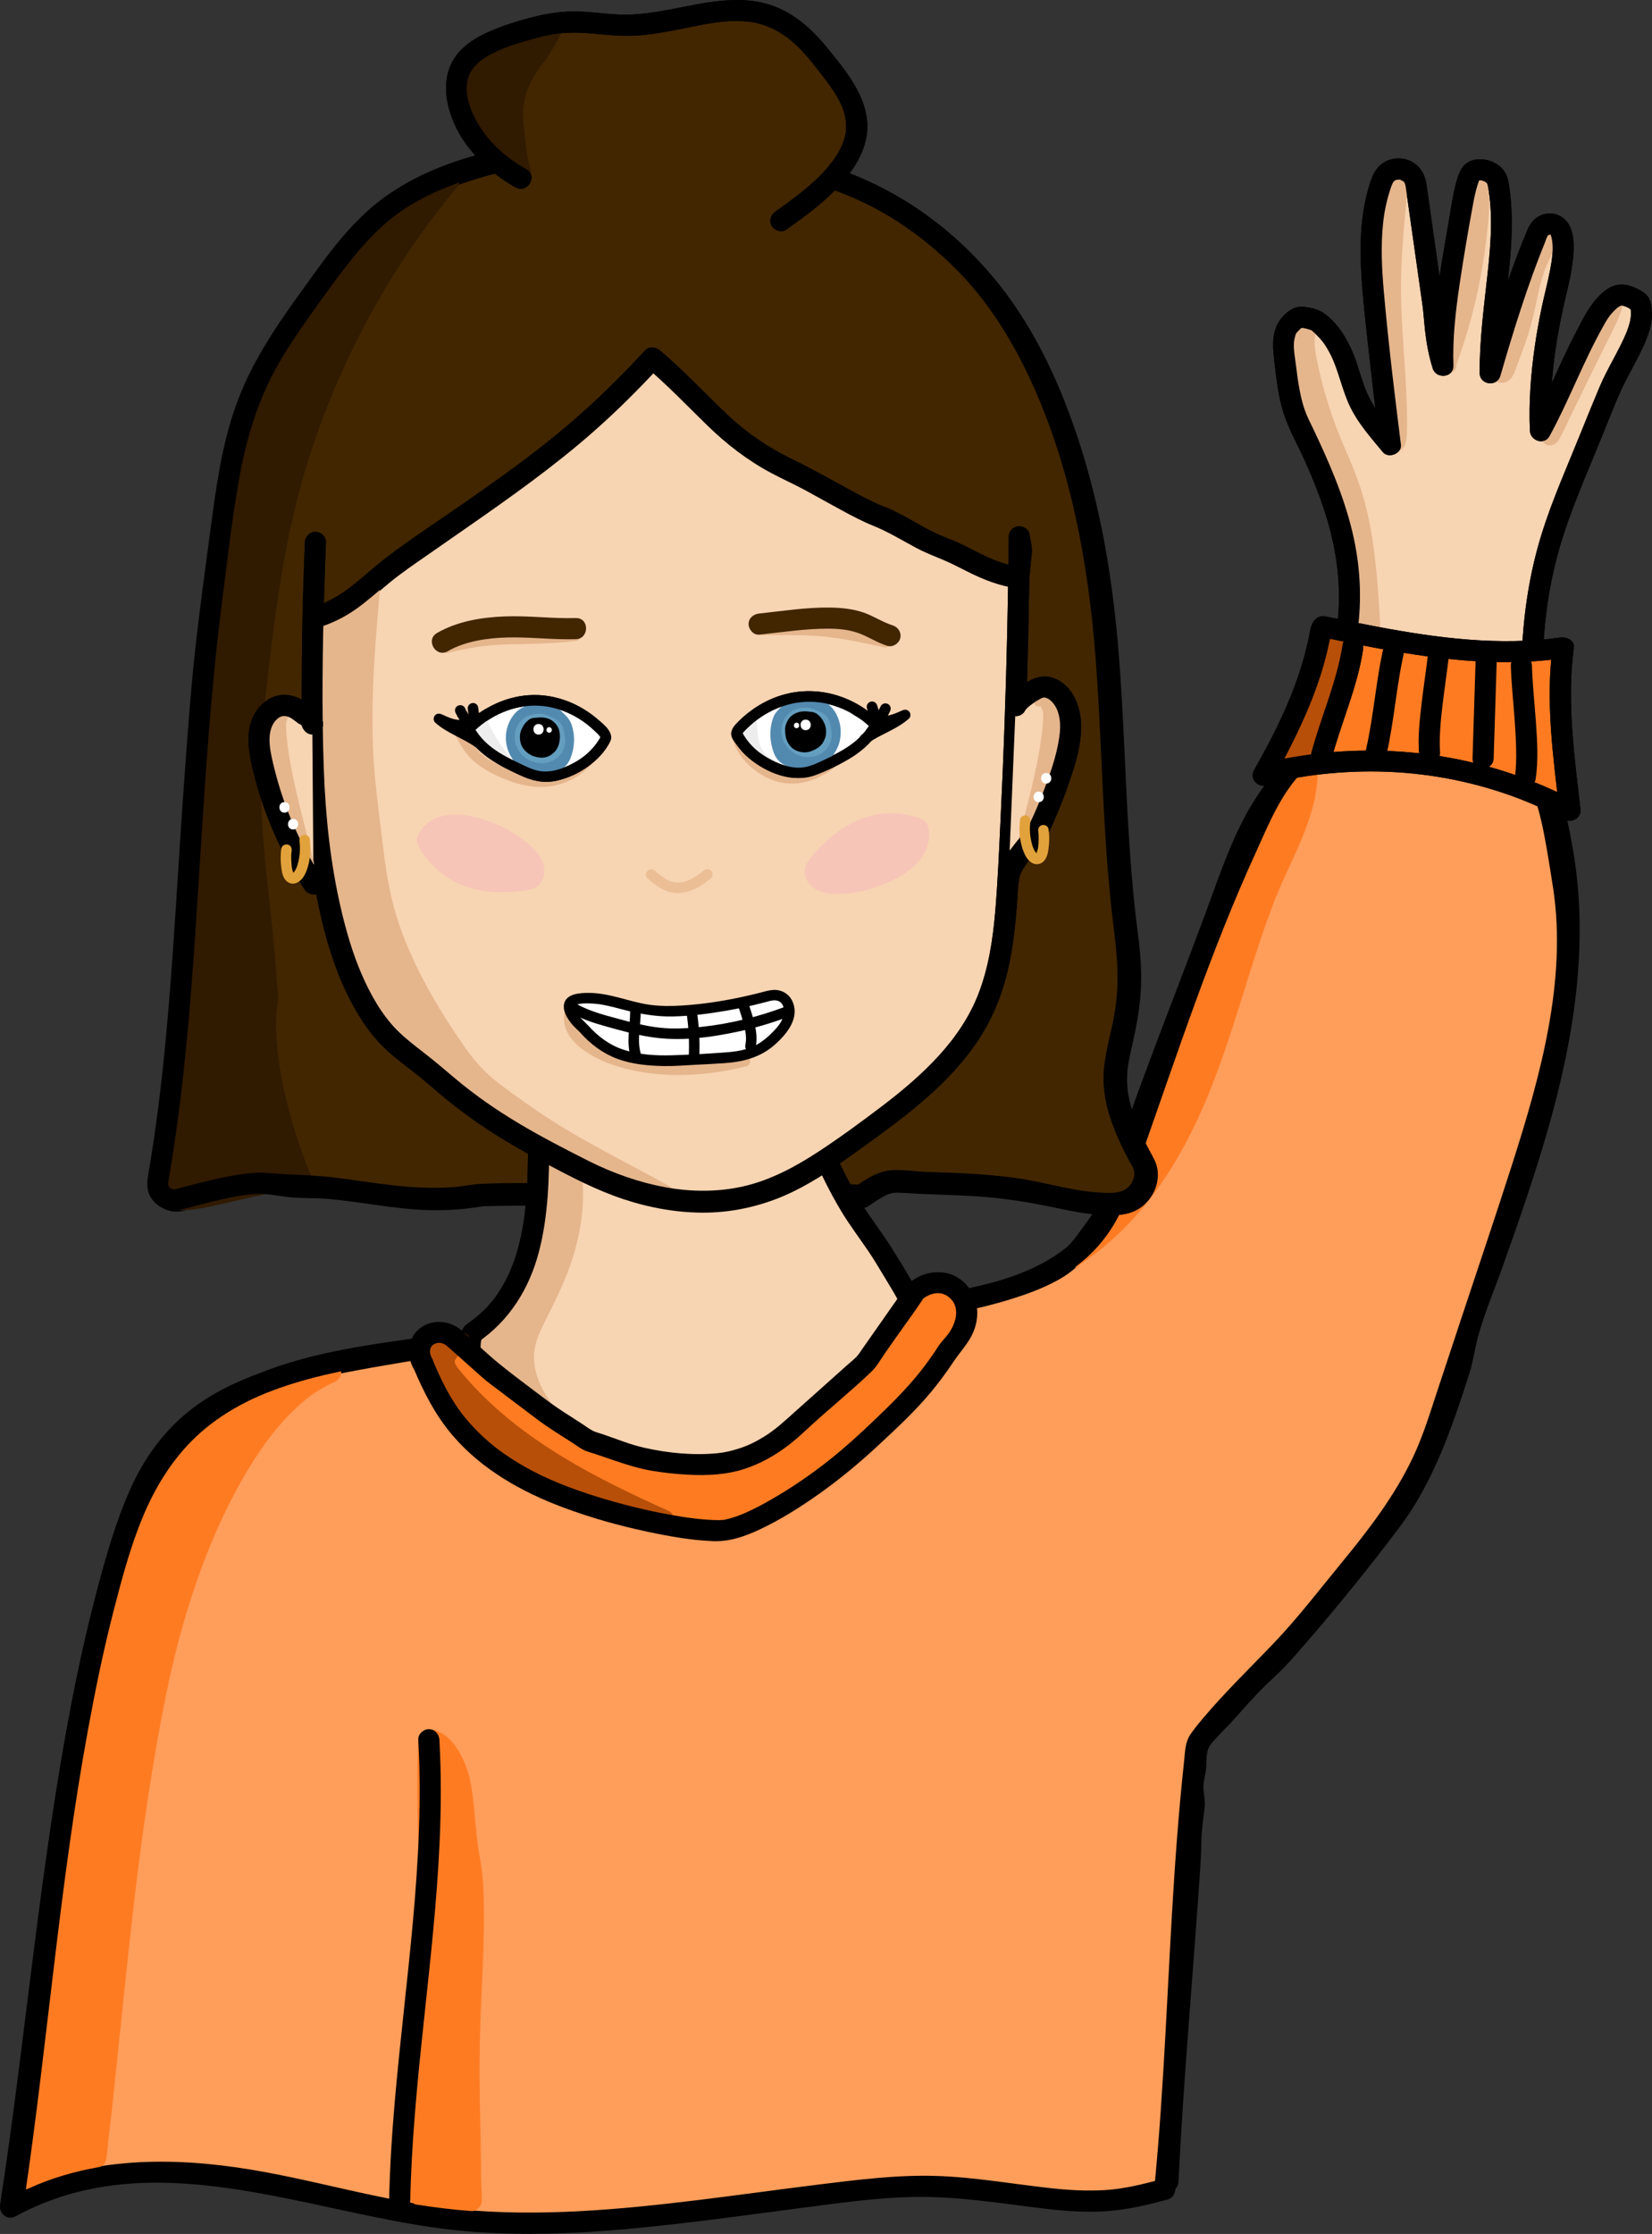 <?xml version="1.0" encoding="UTF-8"?><svg id="Calque_2" xmlns="http://www.w3.org/2000/svg" viewBox="0 0 469.4 634.62"><rect x="0" y="0" width="469.4" height="634.62" fill="#333333" stroke="none"/><defs><style>.cls-1{fill:#dda576;}.cls-2{fill:#fff;}.cls-3{fill:#f7d4b2;}.cls-4{fill:#e2a23b;}.cls-5{stroke:#000;stroke-miterlimit:10;stroke-width:2px;}.cls-5,.cls-6{fill:#ff7b22;}.cls-7{fill:#412600;}.cls-8{fill:#f7baba;}.cls-9{opacity:.48;}.cls-10{fill:#e5b58c;}.cls-11{fill:#b74f08;}.cls-12{fill:#ff9d5a;}.cls-13{fill:#301a00;}.cls-14{opacity:.6;}.cls-15{fill:#649ebf;}.cls-16{fill:#5289af;}.cls-17{fill:#ededed;}</style></defs><g id="Calque_3"><g id="_2pts"><g id="main"><g><path class="cls-3" d="m382.32,181.8c4.16-22.28-3.32-41.06-13.15-61.31-2.19-4.52-3.11-9.42-4.04-17.55-.44-3.82-.94-5.37.21-9.04.29-.92,2.49-3.45,3.86-3.71,1.09-.21,4.38.58,5.25,1.28,6.13,4.96,7.58,10.62,9.97,18.05,2.24,6.95,5.35,10.42,10.63,16.82-1.61-12.73-3.06-25.47-4.35-38.24-1.23-12.14-2.27-24.77,1.84-36.26.11-.29.22-.59.35-.89,1.98-4.55,8.72-3.6,9.41,1.31l4.81,33.9c.79,5.59.5,10.2,2.86,17.69-.51-13.86,3.24-31.94,5.5-45.63.39-2.35,1.15-6.11,2.11-8.31,1.35-3.12,7.38-1.52,8.01,1.82,3.26,17.26-2.3,33.92-2.17,54.26,3.53-12.18,7.43-25.34,13.54-40.02.61-1.48,2.2-2.39,3.76-2.31,2.29.12,2.98,2.25,3.21,4.14.73,5.9-1.08,11.79-2.38,17.6-2.88,12.82-4.39,25.37-3.84,36.99,5.18-9.42,8.56-19.65,16.14-32.79,0,0,3.47-5.82,7.05-5.84,1.37,0,4.92,1.74,5.16,2.68,1.83,7.13-4.27,14.06-8.55,24-2.91,6.75-9.19,22.73-12.02,29.54-7.6,18.3-10.44,34.36-10.22,54.23"/><path d="m385.21,182.59c1.93-10.53,1.53-21.17-.97-31.58-2.43-10.14-6.62-19.77-11.09-29.16-1.02-2.13-1.79-3.57-2.44-5.46s-1.09-3.75-1.45-5.66c-.43-2.27-.74-4.56-1.01-6.86s-.78-4.59-.56-6.86c.04-.37.09-.58.2-1.04.07-.28.16-.56.22-.84l.14-.45c-.2.44-.24.54-.12.32.1-.07.17-.28.24-.38.26-.4-.49.52.12-.16.34-.38.69-.76,1.07-1.1.06-.06.46-.34.09-.08.15-.1.3-.19.45-.28-.13.08-.61.08-.29.14-.01,0,.8.08.38.02-.37-.05.25.05.33.07.51.11,1.01.22,1.5.38.23.07.46.14.68.23-.12-.05-.46-.26-.06,0,.07.05.36.24.01-.01.21.15.41.35.6.52.88.78,1.7,1.63,2.45,2.54,1.06,1.29,2.14,3.24,2.91,4.95,1.89,4.2,2.95,9.51,5.13,13.92,2.32,4.7,5.88,8.67,9.2,12.69,1.57,1.9,5.44.42,5.12-2.12-1.81-14.39-3.56-28.82-4.84-43.27-.59-6.7-.94-13.47-.17-20.17.36-3.19,1.07-6.35,2.09-9.39.21-.64.42-1.21.75-1.78.07-.13.36-.38.01-.03.08-.08.7-.61.15-.2.17-.12.35-.22.52-.32.35-.21-.63.1.06-.03.24-.04.46-.13.7-.17-.81.14.06.09.16.04h.24c-.4-.06-.43-.06-.09,0,.23.08.46.12.69.2-.82-.26.77.57.14.06.19.15.36.33.53.51-.1-.1-.27-.49-.02-.01.05.09.39.83.16.21.11.31.19.62.25.94.07.4.12.81.18,1.22l1.01,7.13c.96,6.77,1.92,13.53,2.88,20.3.25,1.79.52,3.59.76,5.38.27,2.02.46,4.98.74,7.35.41,3.52,1.07,6.96,2.13,10.35.97,3.13,6.01,2.7,5.89-.8-.27-7.74.62-15.51,1.76-23.16s2.44-15.33,3.86-22.95c.32-1.73.69-3.45,1.21-5.14.12-.39.25-.78.39-1.16.06-.15.12-.3.17-.45-.21.55-.02.04.04.02-.02,0-.32.44-.11.18.26-.32-.42.3-.08.08.28-.18-.19.06-.21.07.08-.04.73-.19.28-.1-.38.07.45.01.57,0,.52-.01-.29-.13.21.05.11.04.89.3.62.18-.21-.09.5.3.66.41.37.25-.33-.3-.02,0,.09.08.19.17.26.26-.44-.57.2.43.04.05-.14-.32.13.65.15.73.1.54.19,1.08.27,1.63,1.12,7.58.48,15.36-.34,22.93-1.03,9.48-2.32,18.93-2.28,28.49.01,3.39,4.95,4.06,5.89.8,3.72-12.83,7.66-25.58,12.69-37.97.25-.62.44-1.46.89-1.98-.08.09.36-.14.55-.19-.35.1.6-.08.15,0l-.14-.08c.31.18.34.2.08.05-.18-.53.16.3.18.35-.21-.45.08.36.1.43.73,2.88.19,6.4-.38,9.37-.7,3.61-1.66,7.16-2.41,10.76s-1.4,7.2-1.92,10.82c-1.15,7.96-1.76,16-1.4,24.05.13,2.85,4.1,4.24,5.59,1.51,5.54-10.13,9.52-21.01,15.18-31.09.4-.72.79-1.44,1.24-2.13.16-.24.33-.48.5-.72.01-.02.44-.59.17-.24-.24.31.35-.43.41-.49.3-.36.62-.7.95-1.04.21-.21.42-.4.64-.6.68-.61-.25.15.19-.16.19-.14.39-.27.59-.39.09-.05.87-.36.27-.16,0,0,.82-.2.36-.13-.3.05.77.24-.08-.03,1.16.37,1.29.35,2.34.97.2.12.4.24.58.37-.54-.38,0-.02.08.11-1.02-1.63-.51-1.11-.46-.63.05.2.09.41.12.61-.04-.29-.04-.25,0,.12.08,1.08,0,1.92-.12,2.58-.26,1.29-.68,2.56-1.18,3.78-2.04,4.9-5.3,9.99-7.49,15.11-1.81,4.26-3.54,8.55-5.27,12.84-3.88,9.65-8.2,19.23-11.29,29.17-4.27,13.75-5.89,28.08-5.75,42.45.04,3.86,6.04,3.87,6,0-.13-13.15,1.22-26.15,4.91-38.8,3.1-10.62,7.71-20.81,11.84-31.06.97-2.4,1.93-4.79,2.91-7.19.41-1,.82-2,1.23-2.99.17-.41.34-.81.51-1.21.32-.77-.24.56.08-.18.1-.24.2-.48.31-.72,2.46-5.71,6.02-10.94,8.15-16.79.88-2.41,1.39-5.04,1.09-7.6-.17-1.46-.41-2.79-1.49-3.87-.89-.89-2.08-1.52-3.23-2.03-2.63-1.15-5.17-1.35-7.69.24-2.03,1.28-3.61,3.14-4.98,5.08-1.53,2.18-2.72,4.64-3.95,6.99-1.66,3.17-3.21,6.4-4.71,9.66-2.64,5.74-5.1,11.58-8.14,17.13l5.59,1.51c-.34-7.57.13-15.19,1.22-22.69.59-4.04,1.33-8.05,2.19-12.04s1.92-7.7,2.5-11.62c.53-3.53,1-7.69-.3-11.11-1.43-3.76-5.6-5.44-9.2-3.38-1.85,1.06-2.66,2.64-3.44,4.54s-1.58,3.9-2.33,5.86c-1.38,3.58-2.68,7.19-3.91,10.83-2.52,7.41-4.74,14.91-6.92,22.42l5.89.8c-.04-9.28,1.17-18.45,2.19-27.65.94-8.52,1.5-17.05.19-25.57-.29-1.91-.71-3.63-2.13-5.03-1.14-1.12-2.69-1.96-4.26-2.28-1.76-.35-3.64-.28-5.22.64-1.74,1-2.48,2.75-3.06,4.58-1.18,3.68-1.66,7.55-2.32,11.34-.73,4.19-1.47,8.39-2.15,12.59-1.56,9.64-3.01,19.46-2.68,29.25l5.89-.8c-.93-2.97-1.64-6.26-1.95-9.1s-.48-5.5-.86-8.24c-.21-1.5-.42-3-.64-4.49-1-7.04-2-14.07-3-21.11l-1.07-7.57c-.46-3.25-2.15-6.01-5.43-7.12-2.27-.77-4.91-.46-6.91.88-2.75,1.84-3.64,5.18-4.45,8.21-1.88,7.03-2.17,14.41-1.83,21.64.39,8.25,1.42,16.49,2.32,24.69s1.94,16.99,3.01,25.48l5.12-2.12c-2.97-3.6-5.97-6.98-8.1-11.16-2.01-3.95-2.91-8.55-4.64-12.73s-4.49-8.78-8.47-11.45c-1.65-1.1-3.98-1.58-5.93-1.7-2.21-.14-4.06,1.16-5.5,2.73-3.54,3.85-2.91,8.73-2.35,13.52.55,4.7,1.09,9.49,2.55,14,1.54,4.77,4.12,9.22,6.16,13.79,2.17,4.85,4.14,9.8,5.74,14.87,3.58,11.32,4.94,23.16,2.79,34.91-.29,1.59.44,3.23,2.1,3.69,1.46.4,3.4-.49,3.69-2.1h0Z"/></g><g><path class="cls-10" d="m372.75,92.92c-1.2,2.93-.72,6.25-.1,9.35,1.7,8.54,4.3,16.91,7.74,24.91.97,2.26,2.02,4.5,2.94,6.79,5.56,13.81,6.49,28.98,7.36,43.84-1.22-.58-2.45-1.17-3.67-1.75-.32-.15-.64-.31-.87-.58-.29-.35-.36-.84-.42-1.3-.36-2.89-.72-5.78-1.08-8.66-.24-1.94-.49-3.89-.81-5.82-3.01-18.18-12.75-34.72-15.77-52.9-.72-4.33-.99-9,1.08-12.87.38-.7.9-1.42,1.68-1.56s1.68.69,1.3,1.39"/><path class="cls-10" d="m371.3,92.52c-1.95,5.11,0,11.23,1.28,16.29,1.43,5.66,3.25,11.21,5.45,16.61s4.63,10.38,6.23,15.87c1.64,5.6,2.68,11.37,3.38,17.16.77,6.42,1.16,12.89,1.53,19.34l2.26-1.3c-.68-.32-1.36-.65-2.04-.97-.53-.25-1.57-.52-1.95-.94-.32-.36-.29-.91-.35-1.39-.12-.96-.24-1.93-.36-2.89-.38-3.03-.73-6.07-1.16-9.1-.83-5.8-2.33-11.45-4.15-17.01-3.61-11.02-8.37-21.69-10.96-33.02-.71-3.12-1.36-6.31-1.42-9.52-.03-1.49.07-2.97.43-4.42.19-.75.43-1.5.77-2.2.11-.22.23-.47.36-.68.1-.19.24-.36.41-.5-.23-.07-.34-.24-.33-.53-.6,1.84,2.3,2.63,2.89.8.4-1.24-.26-2.48-1.4-3.03-1.4-.67-2.83.03-3.73,1.15-1.92,2.42-2.42,5.98-2.41,8.98.01,6.51,1.95,13.16,3.9,19.32,4.06,12.89,9.93,25.26,12.31,38.64.71,4,1.12,8.05,1.62,12.08.2,1.58.07,3.98,1.22,5.24.53.58,1.29.87,1.99,1.2.95.45,1.91.91,2.86,1.36s2.33-.07,2.26-1.3c-.66-11.31-1.34-22.72-4.07-33.76-1.36-5.52-3.4-10.73-5.69-15.93-2.33-5.29-4.33-10.71-5.92-16.27-.9-3.14-1.68-6.32-2.32-9.52-.61-3-1.11-6.07,0-9.01.69-1.81-2.21-2.59-2.89-.8h0Z"/></g><g><path class="cls-10" d="m396.62,126.98c1.3-.44,1.58-2.12,1.62-3.5.4-14.27-1.77-28.5-1.66-42.78.06-8.73.98-17.44,1.72-26.14.12-1.42-.03-3.26-1.39-3.67-.83-.25-1.74.25-2.24.95s-.68,1.59-.83,2.44c-3.2,17.21-3,35.04.58,52.18,1.12,5.39,2.59,10.83,2.06,16.31-.15,1.55-.46,3.13-.06,4.64"/><path class="cls-10" d="m397.38,128.28c1.96-.85,2.31-3.14,2.37-5.04.08-2.79.05-5.58-.04-8.36-.17-5.66-.6-11.31-.97-16.96s-.69-11.3-.66-16.97.43-11.36.9-17.02c.24-2.79.49-5.58.73-8.38.16-1.86.32-4.1-1.24-5.46-1.81-1.58-4.4-.45-5.38,1.48-1.08,2.13-1.19,4.93-1.53,7.26-1.6,10.84-1.92,21.86-.89,32.77.57,6.08,1.6,12.07,2.89,18.03.64,2.94,1.28,5.9,1.46,8.91.1,1.57.06,3.12-.1,4.68s-.29,3.03.04,4.57c.41,1.89,3.3,1.09,2.89-.8-.51-2.33.27-4.91.22-7.29s-.41-4.81-.85-7.17c-.91-4.84-2.07-9.6-2.78-14.48-1.44-9.86-1.73-19.9-.95-29.83.38-4.79.79-9.81,1.98-14.47.11-.44.62-1.91,1.18-1.22.43.53.16,1.9.11,2.5-.21,2.55-.45,5.09-.67,7.64-.89,10.29-1.22,20.48-.62,30.8.32,5.65.78,11.3,1.06,16.96.14,2.87.24,5.73.26,8.6,0,1.47.02,2.95-.05,4.43-.03.82-.03,1.83-.88,2.2-1.77.77-.24,3.35,1.51,2.59h0Z"/></g><g><path class="cls-10" d="m412.19,103.75c5.07-13.73,8.21-28.16,9.31-42.75.2-2.72.33-5.5-.43-8.12-.06-.21-.13-.43-.3-.57-.55-.46-1.28.33-1.54,1-2.16,5.64-2.42,11.82-3.92,17.67-.92,3.62-2.32,7.12-3.01,10.8-1.39,7.37.13,14.94-.05,22.44"/><path class="cls-10" d="m413.64,104.14c5.15-14,8.35-28.72,9.4-43.6.13-1.82.19-3.64-.02-5.45-.16-1.37-.3-3.53-1.73-4.2-3.37-1.59-4.47,4.84-4.91,6.78-.82,3.54-1.25,7.15-1.99,10.71s-1.97,6.84-2.89,10.28c-2.27,8.45-.57,16.98-.73,25.56-.04,1.93,2.96,1.93,3,0,.13-6.84-1.14-13.73-.25-20.55.45-3.44,1.64-6.72,2.63-10.03.92-3.08,1.49-6.21,2.03-9.38s1.09-6.57,2.2-9.7c.08-.22.35-.67.38-.9l.08-.11c-1.06-.61-1.42-.56-1.09.16-.05.68.31,1.56.36,2.28.12,1.67.02,3.34-.1,5.01-.5,6.77-1.47,13.5-2.87,20.15-1.59,7.55-3.73,14.97-6.39,22.2-.67,1.81,2.23,2.6,2.89.8h0Z"/></g><g><path class="cls-10" d="m426.02,105.39c-.65.28-.59,1.35.01,1.71s1.42.13,1.93-.35.78-1.16,1.03-1.82c1.87-4.8,3.75-9.61,5-14.61,1.24-4.96,1.87-10.11,3.8-14.85,1.15-2.82,2.77-5.52,3.2-8.54.11-.78.09-1.69-.5-2.2-1.2,1.12-1.79,2.73-2.34,4.28-3.29,9.28-6.58,18.56-9.86,27.84-1.16,3.27-2.32,6.89-1.04,10.12"/><path class="cls-10" d="m425.27,104.09c-1.21.8-1.58,2.38-.73,3.6.98,1.4,2.96,1.32,4.21.34,1.33-1.05,1.79-2.93,2.38-4.45.73-1.89,1.46-3.79,2.13-5.7,1.32-3.76,2.34-7.57,3.15-11.47s1.63-7.89,3.29-11.58c1.32-2.93,4.53-8.18,1.86-11.16-.54-.6-1.57-.55-2.12,0-2.45,2.46-3.24,6.41-4.37,9.59-1.4,3.94-2.79,7.89-4.19,11.83-1.37,3.86-2.74,7.71-4.1,11.57-1.2,3.43-2.26,7.15-.97,10.71.65,1.8,3.55,1.02,2.89-.8-1.19-3.29.1-6.66,1.21-9.79,1.29-3.64,2.58-7.27,3.86-10.9s2.52-7.12,3.78-10.67c.63-1.78,1.26-3.56,1.89-5.34.52-1.46,1-2.96,2.12-4.09h-2.12c.38.42-.03,1.57-.14,2.02-.21.84-.5,1.66-.82,2.46-.66,1.62-1.46,3.18-2.12,4.8-1.43,3.53-2.15,7.28-2.93,10.99s-1.74,7.26-2.98,10.8c-.62,1.77-1.28,3.52-1.95,5.27-.33.85-.63,1.71-.99,2.55-.14.32-.33.59-.49.89-.07.12-.18.19-.32.21.47.19.5.49.09.9,1.61-1.06.1-3.66-1.51-2.59h0Z"/></g><g><path class="cls-10" d="m439.94,121.51c-.38.65-.78,1.34-.76,2.09s.64,1.54,1.38,1.44c.65-.09,1.04-.76,1.33-1.35,5.03-10.29,10.07-20.57,15.1-30.86,1.1-2.24,2.2-4.5,2.76-6.93-1.21-.13-2.11,1.03-2.75,2.06-5.07,8.18-9.48,16.78-13.15,25.68-1.23,2.99-2.4,6.11-2.31,9.34"/><path class="cls-10" d="m438.65,120.76c-.92,1.58-1.51,3.62.01,5.06s3.47.53,4.39-1.06c1.13-1.95,2.01-4.09,3-6.11,1.09-2.24,2.19-4.47,3.28-6.71,2.12-4.32,4.23-8.65,6.35-12.97,2-4.08,4.45-8.21,5.54-12.65.23-.95-.45-1.89-1.45-1.9-1.62-.02-2.78.98-3.67,2.24-1.03,1.44-1.89,3.03-2.78,4.56-1.96,3.35-3.81,6.77-5.54,10.24-1.72,3.45-3.32,6.96-4.82,10.51s-2.94,7.13-2.9,11.02c.02,1.93,3.02,1.93,3,0-.04-3.45,1.3-6.67,2.61-9.8s2.77-6.3,4.29-9.39,3.11-6.09,4.79-9.06c.8-1.42,1.63-2.83,2.47-4.22.48-.8,1.41-3.12,2.55-3.1l-1.45-1.9c-.84,3.43-2.6,6.55-4.14,9.7-1.68,3.43-3.36,6.86-5.03,10.29-1.68,3.43-3.36,6.86-5.03,10.29-.8,1.64-1.6,3.28-2.41,4.92-.38.78-1.07,1.7-1.25,2.54l-.18.29c.32.12.47.04.45-.26.21-.23.34-.72.5-1,.97-1.67-1.62-3.18-2.59-1.51h0Z"/></g><path d="m385.21,182.59c1.93-10.53,1.53-21.17-.97-31.58-2.43-10.14-6.62-19.77-11.09-29.16-1.02-2.13-1.79-3.57-2.44-5.46s-1.09-3.75-1.45-5.66c-.43-2.27-.74-4.56-1.01-6.86s-.78-4.59-.56-6.86c.04-.37.09-.58.2-1.04.07-.28.16-.56.22-.84l.14-.45c-.2.44-.24.54-.12.32.1-.07.17-.28.24-.38.26-.4-.49.52.12-.16.34-.38.69-.76,1.07-1.1.06-.06.46-.34.09-.08.15-.1.3-.19.45-.28-.13.08-.61.08-.29.14-.01,0,.8.08.38.02-.37-.05.25.05.33.07.51.11,1.01.22,1.5.38.23.07.46.14.68.23-.12-.05-.46-.26-.06,0,.07.05.36.24.01-.01.21.15.41.35.6.52.88.78,1.7,1.63,2.45,2.54,1.06,1.29,2.14,3.24,2.91,4.95,1.89,4.2,2.95,9.51,5.13,13.92,2.32,4.7,5.88,8.67,9.2,12.69,1.57,1.9,5.44.42,5.12-2.12-1.81-14.39-3.56-28.82-4.84-43.27-.59-6.7-.94-13.47-.17-20.17.36-3.19,1.07-6.35,2.09-9.39.21-.64.42-1.21.75-1.78.07-.13.36-.38.01-.03.08-.08.7-.61.15-.2.17-.12.35-.22.52-.32.35-.21-.63.1.06-.03.24-.04.46-.13.7-.17-.81.14.06.09.16.04h.24c-.4-.06-.43-.06-.09,0,.23.08.46.12.69.2-.82-.26.77.57.14.06.19.15.36.33.53.51-.1-.1-.27-.49-.02-.01.05.09.39.83.16.21.11.31.19.62.25.94.07.4.12.81.18,1.22l1.01,7.13c.96,6.77,1.92,13.53,2.88,20.3.25,1.79.52,3.59.76,5.38.27,2.02.46,4.98.74,7.35.41,3.52,1.07,6.96,2.13,10.35.97,3.13,6.01,2.7,5.89-.8-.27-7.74.62-15.51,1.76-23.16s2.44-15.33,3.86-22.95c.32-1.73.69-3.45,1.21-5.14.12-.39.25-.78.39-1.16.06-.15.12-.3.17-.45-.21.55-.02.04.04.02-.02,0-.32.44-.11.18.26-.32-.42.3-.08.08.28-.18-.19.06-.21.07.08-.04.73-.19.28-.1-.38.07.45.01.57,0,.52-.01-.29-.13.21.05.11.04.89.3.62.18-.21-.09.5.3.66.41.37.25-.33-.3-.02,0,.09.08.19.17.26.26-.44-.57.2.43.04.05-.14-.32.13.65.15.73.1.54.19,1.08.27,1.63,1.12,7.58.48,15.36-.34,22.93-1.03,9.48-2.32,18.93-2.28,28.49.01,3.39,4.95,4.06,5.89.8,3.72-12.83,7.66-25.58,12.69-37.97.25-.62.44-1.46.89-1.98-.08.09.36-.14.55-.19-.35.1.6-.08.15,0l-.14-.08c.31.18.34.2.08.05-.18-.53.16.3.18.35-.21-.45.08.36.1.43.73,2.88.19,6.4-.38,9.37-.7,3.61-1.66,7.16-2.41,10.76s-1.4,7.2-1.92,10.82c-1.15,7.96-1.76,16-1.4,24.05.13,2.85,4.1,4.24,5.59,1.51,5.54-10.13,9.52-21.01,15.18-31.09.4-.72.79-1.44,1.24-2.13.16-.24.33-.48.5-.72.01-.02.44-.59.17-.24-.24.31.35-.43.41-.49.3-.36.62-.7.95-1.04.21-.21.42-.4.64-.6.68-.61-.25.15.19-.16.19-.14.39-.27.59-.39.09-.05.87-.36.27-.16,0,0,.82-.2.36-.13-.3.05.77.24-.08-.03,1.16.37,1.29.35,2.34.97.2.12.4.24.58.37-.54-.38,0-.02.08.11-1.02-1.63-.51-1.11-.46-.63.05.2.09.41.12.61-.04-.29-.04-.25,0,.12.08,1.08,0,1.92-.12,2.58-.26,1.29-.68,2.56-1.18,3.78-2.04,4.9-5.3,9.99-7.49,15.11-1.81,4.26-3.54,8.55-5.27,12.84-3.88,9.65-8.2,19.23-11.29,29.17-4.27,13.75-5.89,28.08-5.75,42.45.04,3.86,6.04,3.87,6,0-.13-13.15,1.22-26.15,4.91-38.8,3.1-10.62,7.71-20.81,11.84-31.06.97-2.4,1.93-4.79,2.91-7.19.41-1,.82-2,1.23-2.99.17-.41.34-.81.51-1.21.32-.77-.24.56.08-.18.1-.24.2-.48.31-.72,2.46-5.71,6.02-10.94,8.15-16.79.88-2.41,1.39-5.04,1.09-7.6-.17-1.46-.41-2.79-1.49-3.87-.89-.89-2.08-1.52-3.23-2.03-2.63-1.15-5.17-1.35-7.69.24-2.03,1.28-3.61,3.14-4.98,5.08-1.53,2.18-2.72,4.64-3.95,6.99-1.66,3.17-3.21,6.4-4.71,9.66-2.64,5.74-5.1,11.58-8.14,17.13l5.59,1.51c-.34-7.57.13-15.19,1.22-22.69.59-4.04,1.33-8.05,2.19-12.04s1.92-7.7,2.5-11.62c.53-3.53,1-7.69-.3-11.11-1.43-3.76-5.6-5.44-9.2-3.38-1.85,1.06-2.66,2.64-3.44,4.54s-1.58,3.9-2.33,5.86c-1.38,3.58-2.68,7.19-3.91,10.83-2.52,7.41-4.74,14.91-6.92,22.42l5.89.8c-.04-9.28,1.17-18.45,2.19-27.65.94-8.52,1.5-17.05.19-25.57-.29-1.91-.71-3.63-2.13-5.03-1.14-1.12-2.69-1.96-4.26-2.28-1.76-.35-3.64-.28-5.22.64-1.74,1-2.48,2.75-3.06,4.58-1.18,3.68-1.66,7.55-2.32,11.34-.73,4.19-1.47,8.39-2.15,12.59-1.56,9.64-3.01,19.46-2.68,29.25l5.89-.8c-.93-2.97-1.64-6.26-1.95-9.1s-.48-5.5-.86-8.24c-.21-1.5-.42-3-.64-4.49-1-7.04-2-14.07-3-21.11l-1.07-7.57c-.46-3.25-2.15-6.01-5.43-7.12-2.27-.77-4.91-.46-6.91.88-2.75,1.84-3.64,5.18-4.45,8.21-1.88,7.03-2.17,14.41-1.83,21.64.39,8.25,1.42,16.49,2.32,24.69s1.94,16.99,3.01,25.48l5.12-2.12c-2.97-3.6-5.97-6.98-8.1-11.16-2.01-3.95-2.91-8.55-4.64-12.73s-4.49-8.78-8.47-11.45c-1.65-1.1-3.98-1.58-5.93-1.7-2.21-.14-4.06,1.16-5.5,2.73-3.54,3.85-2.91,8.73-2.35,13.52.55,4.7,1.09,9.49,2.55,14,1.54,4.77,4.12,9.22,6.16,13.79,2.17,4.85,4.14,9.8,5.74,14.87,3.58,11.32,4.94,23.16,2.79,34.91-.29,1.59.44,3.23,2.1,3.69,1.46.4,3.4-.49,3.69-2.1h0Z"/></g><g id="sweat"><g><path class="cls-12" d="m444.22,251.5c-2.72-17.39-4.45-29.14-11.93-38.28-5.43-6.63-3.86-3.77-12.27-5.47-8.4-1.69-17.06-1.45-25.62-1.19-11.42.34-5.99-7.55-14.56,0-5.74,5.06-19.36,16.08-25.83,31.32-7.14,17.67-15.32,41.3-22.46,58.97l-17.36,47.44c-3.32,5.16-7.62,12.01-12.71,15.38-3.17,2.09-7.85,4.26-14.2,6.27-5.76,1.82-13.97,4.06-24.29,5.33-.67,2.03-26.93,29.32-58.33,51.51-42.47-17.92-59.45-10.55-76.02-41.28.32.32-21.23,3.5-33.38,6-16.6,3.42-33.91,8.5-45.39,20.97-8.95,9.72-13.25,22.74-16.96,35.41-16.33,55.82-20.91,124.99-29.97,183.15,19.42-10.68,41.71-11.52,63.61-8.36,22.66,3.26,44.56,10.64,67.45,12.31,26.19,1.91,52.38-1.31,78.31-4.71,12.72-1.67,25.43-3.4,38.2-4.62,12.69-1.21,24.84-.2,37.43,1.61,12.65,1.81,24.16,3.42,36.74.36,2.11-.52,4.22-1.07,6.32-1.64,4.2-42.75,4.02-83.28,9.03-126.44,4.91-8.08,25.28-26.95,31.1-34.4,15.18-19.44,29.54-32.96,37.29-56.38,7.28-21.99,14.56-43.98,21.83-65.97,8.85-26.73,18.33-59.48,13.97-87.29Z"/><path d="m447.11,250.7c-1.89-12.08-3.18-25.43-10.01-35.95-2.09-3.23-5.14-8.02-9.15-9.04-1.66-.42-3.47-.28-5.16-.51-3.91-.53-7.73-1.34-11.68-1.6s-8.29-.26-12.43-.16c-2.71.06-6.19.65-8.69-.41-.18-.08-.55-.29-.8-.44-.42-.26.16.17-.41-.31-.52-.44-.99-.93-1.58-1.3-1.53-.96-3.26-.84-4.83-.06-1.98.98-3.66,2.64-5.31,4.08s-3.29,2.86-4.9,4.32c-4.28,3.89-8.34,8.03-11.92,12.58-8.74,11.13-12.92,24.66-17.8,37.76-4.56,12.24-9.25,24.42-13.88,36.62-4.81,12.67-9.32,25.46-13.98,38.19l-2.74,7.49c-1.01,2.77-2.79,4.83-4.7,7.49s-3.94,5.2-6.49,7.13c-2.24,1.7-4.91,2.96-7.49,4.04-6.02,2.55-12.49,4.29-18.86,5.68-3.74.82-7.53,1.48-11.33,1.96-1.45.18-2.37.83-2.89,2.2.48-1.26-.05-.3-.02-.19.07.22.19-.24.08-.1-.13.16-.27.33-.4.49-.76.89-1.54,1.76-2.33,2.62-2.6,2.8-5.3,5.51-8.04,8.18-8.52,8.31-17.43,16.22-26.64,23.75-6.36,5.21-12.89,10.21-19.6,14.96l2.31-.3c-12.77-5.36-25.94-9.16-39.19-13.08-8.66-2.56-17.34-5.54-24.06-11.83-4.57-4.28-8.01-9.52-10.98-15-1.37-2.52-5.83-1.49-5.59,1.51h0c.29-.69.59-1.4.88-2.11,1.56-1.25,1.42-.67.55-.55-.38.05-.75.15-1.13.22-1.3.25-2.6.47-3.91.69-3.88.66-7.77,1.3-11.66,1.96-8.77,1.49-17.56,3.01-26.18,5.27-9.74,2.55-19.51,6.09-27.8,11.91-8.66,6.08-14.95,14.39-19.27,24-4.32,9.61-7.17,19.86-9.83,30.02-2.8,10.67-5.15,21.45-7.22,32.28-4.22,22.07-7.29,44.33-10.15,66.61-3.19,24.83-6.03,49.71-9.87,74.44-.39,2.53,1.94,4.73,4.41,3.39,38.59-20.96,81.35-1.61,121.21,3.51,22.26,2.86,44.95,1.14,67.15-1.42,11.14-1.28,22.25-2.82,33.37-4.26,11.17-1.44,22.47-3.15,33.75-3.32,12.24-.19,24.19,1.77,36.28,3.25,5.89.72,11.83,1.18,17.76.82,6.1-.37,11.93-1.77,17.81-3.34,1.38-.37,2.07-1.57,2.2-2.89,2.89-29.58,3.75-59.3,5.71-88.94.49-7.44,1.06-14.87,1.74-22.29.35-3.76.72-7.52,1.13-11.28.1-.87.17-1.75.29-2.62s0-.27-.1-.06c.07-.16.23-.39.35-.54.45-.58.84-1.21,1.29-1.79,5.71-7.41,12.66-13.93,19.15-20.64,6.83-7.06,12.86-14.63,19.11-22.21,7.68-9.3,15.44-18.64,21.29-29.24,6.86-12.42,10.52-26.39,14.95-39.79,4.78-14.45,9.57-28.9,14.35-43.35,8.34-25.24,16.43-52.08,14.89-78.97-.18-3.21-.55-6.4-1.03-9.58-.25-1.61-2.26-2.47-3.69-2.1-1.72.45-2.34,2.1-2.1,3.69,4.02,26.39-3.71,53.72-11.68,78.66-4.46,13.94-9.16,27.8-13.76,41.7-2.4,7.24-4.79,14.48-7.19,21.71-2.19,6.61-4.19,13.31-7.17,19.63-5.17,10.93-12.5,20.51-20.14,29.8-6.45,7.85-12.61,15.93-19.64,23.27-6.63,6.92-13.55,13.62-19.75,20.94-1.24,1.46-2.45,2.96-3.57,4.52-1.68,2.36-1.65,5-1.95,7.82-.79,7.33-1.45,14.67-2.02,22.02-2.27,29.44-3.03,58.97-5.46,88.4-.31,3.74-.65,7.48-1.01,11.22l2.2-2.89c-5.36,1.43-10.66,2.78-16.22,3.12-5.11.31-10.24.01-15.32-.54-10.95-1.19-21.75-3.16-32.79-3.49s-22.46,1.12-33.62,2.5-22.52,2.98-33.8,4.35c-22.42,2.74-45.23,4.84-67.8,2.66s-42.29-8.94-63.7-11.97c-22.25-3.16-45.4-2.22-65.53,8.72l4.41,3.39c6.9-44.4,10.69-89.23,18.63-133.48,3.8-21.18,8.14-42.8,15.65-63.03,3.61-9.72,8.76-18.85,16.91-25.46,7.72-6.26,17.25-9.93,26.73-12.56s19.93-4.42,29.99-6.12c3.96-.67,7.93-1.31,11.89-2,2.09-.37,6.27-.57,6.02-3.69l-5.59,1.51c4.78,8.8,10.94,16.85,19.65,22.03,8.11,4.83,17.5,7.13,26.49,9.72,5.95,1.71,11.89,3.5,17.74,5.55,3.51,1.22,6.99,2.53,10.44,3.92,1.85.75,3.83,2.09,5.81,1.14,1.84-.88,3.61-2.58,5.25-3.79,12.67-9.34,24.76-19.46,36.26-30.2,4.34-4.05,8.6-8.17,12.69-12.47,1.89-1.99,4.49-4.22,5.5-6.84l-2.89,2.2c7.06-.89,14.04-2.23,20.89-4.17,6.11-1.73,12.31-3.77,17.8-7.01,5.51-3.26,9.34-8.48,12.81-13.73,1.38-2.09,2.5-3.98,3.34-6.3,4.9-13.39,9.8-26.78,14.7-40.17,2.49-6.8,5.2-13.52,7.76-20.29,5.12-13.57,10-27.24,15.34-40.73,4.57-11.55,12.36-20.74,21.52-28.95,1.5-1.35,3.04-2.67,4.56-4,.84-.74,1.67-1.51,2.59-2.14.2-.14.89-.62.74-.49,0,0-.19.03-.4-.02-.66-.16-1.11-.61-.34.06.6.52,1.2,1.04,1.87,1.47,1.95,1.24,4.31,1.65,6.58,1.77,3.96.2,7.98-.19,11.95-.17s8.04.2,12,.81c2.83.44,5.59,1.04,8.46,1.22.35.02.7.03,1.05.07.59.05-.4-.11.27.05s-.23-.2.22.07c.53.32.17.08.51.39,8.14,7.55,10.55,19.03,12.37,29.49.63,3.6,1.18,7.22,1.75,10.83.25,1.61,2.25,2.47,3.69,2.1,1.71-.45,2.34-2.1,2.1-3.69Z"/></g><g><path class="cls-6" d="m27.32,612.74c0-.07,0-.14.02-.21,5.87-51.91,8.86-96.84,19.15-141.61,6.53-28.41,23.51-71.11,47.49-81.11-30.65,7.04-44.43,22.89-54.14,45.33-2.2,5.09-3.79,10.38-4.86,15.8-3.8,19.38-7.6,38.77-11.39,58.15-2.87,14.67-5.76,29.4-6.4,44.32-.28,6.38-.14,12.79-.72,19.15-1.45,15.78-7.26,30.89-9.78,46.52,6.62-3.08,13.54-5.13,20.64-6.35Z"/><path class="cls-6" d="m30.32,612.74c.38-4.75,1.05-9.5,1.56-14.24s.99-9.3,1.47-13.95c.95-9.09,1.88-18.18,2.85-27.27,1.85-17.18,3.87-34.35,6.6-51.42,2.46-15.37,5.25-30.82,9.62-45.77,3.92-13.37,8.87-26.22,15.61-38.39,1.65-2.98,3.4-5.9,5.29-8.72s3.57-5.11,5.63-7.54c1.95-2.3,4.04-4.49,6.29-6.48,2.11-1.86,3.75-3.11,6.38-4.63.59-.34,1.18-.66,1.79-.97.28-.14.56-.28.84-.41.17-.08,1.04-.46.5-.24,1.49-.63,2.56-1.98,2.1-3.69-.44-1.62-2.11-2.46-3.69-2.1-13.74,3.18-27,8.89-37.34,18.68-9.4,8.89-16.11,20.73-20.51,32.81-3.31,9.11-4.64,18.87-6.5,28.35-1.93,9.85-3.86,19.71-5.79,29.56-3.79,19.34-8.23,38.79-8.91,58.56-.17,4.99-.14,10-.46,14.99-.29,4.63-.98,9.2-1.91,13.74-1.9,9.32-4.66,18.44-6.66,27.75-.49,2.3-.94,4.61-1.32,6.93-.44,2.67,1.93,4.53,4.41,3.39,6.33-2.92,13.07-4.85,19.92-6.05,1.6-.28,2.5-2.23,2.1-3.69-.46-1.69-2.09-2.38-3.69-2.1-7.39,1.3-14.54,3.51-21.35,6.66l4.41,3.39c1.52-9.32,4.16-18.39,6.37-27.56s3.72-18.72,3.97-28.35.64-19.12,2.02-28.65,3.3-19.1,5.17-28.61c1.9-9.69,3.8-19.38,5.7-29.08.96-4.89,1.92-9.77,2.87-14.66s1.76-9.63,2.88-14.39c1.73-7.32,4.61-14.25,8.17-20.86,1.41-2.62,2.94-5.18,4.62-7.64.42-.62.85-1.22,1.29-1.83.2-.28.41-.56.62-.84.09-.12.18-.24.27-.36.18-.24-.14.18.17-.21.92-1.17,1.87-2.3,2.86-3.4,2-2.22,4.16-4.31,6.46-6.22,2.03-1.69,4.52-3.45,7.12-5.03,5.99-3.62,12.1-6.07,18.81-8.01,1.93-.56,3.88-1.05,5.83-1.5l-1.6-5.79c-11.82,4.99-20.34,15.39-26.97,26.04-7.61,12.21-13.23,25.71-17.66,39.37-4.75,14.62-7.76,29.76-10.36,44.9-3.01,17.46-5.22,35.06-7.17,52.66-2.07,18.6-3.87,37.22-5.91,55.82-.26,2.34-.59,4.68-.78,7.02-.13,1.62,1.47,3,3,3,1.73,0,2.87-1.38,3-3Z"/></g><g><path class="cls-6" d="m119.05,623.36c4.92.77,9.87,1.39,14.86,1.75.05-1.22-.21-2.99-.15-3.55l-.14-7.46s.16,4.86-.05-5.25c-.24-11.83-.59-25.81,0-37.63.47-9.34,1.83-32.84,0-42.03-1.58-7.94-1.44-15.03-3.02-22.97-.9-4.51-3.95-11.3-8.7-11.98-1.25,27.79,2.25,56.67,1,84.46-.64,14.21-4.1,30.19-3.8,44.66Z"/><path class="cls-6" d="m118.25,626.26c5.2.81,10.41,1.47,15.66,1.85,1.64.12,2.97-1.47,3-3,.03-1.97-.16-3.96-.2-5.94-.03-1.69-.06-3.38-.09-5.07h-6c.03.93.04,1.81.46,2.68,1.16,2.39,4.83,1.64,5.48-.72.21-.74.11-1.62.1-2.38-.03-2.11-.08-4.22-.12-6.33-.11-5.32-.22-10.63-.27-15.95-.08-8.78.18-17.52.61-26.29.38-7.81.7-15.64.6-23.47-.04-3.36-.14-6.74-.54-10.09-.24-2.04-.67-4.03-.99-6.06-.4-2.59-.64-5.2-.89-7.81-.52-5.46-.8-11.28-2.87-16.42-1.69-4.22-4.65-9.1-9.54-9.93-1.96-.33-3.71.8-3.8,2.89-.76,17.24.25,34.48.86,51.7.31,8.61.52,17.22.36,25.83-.15,8.09-.88,16.09-1.86,24.12-1.11,9.12-2.33,18.27-2.17,27.47.07,3.86,6.07,3.87,6,0-.29-16.25,3.46-32.26,3.95-48.48.51-17.18-.58-34.35-1.13-51.52-.31-9.71-.44-19.42-.02-29.12l-3.8,2.89c.38.06.75.15,1.11.28-.45-.16-.02,0,.07.04.21.12.42.24.63.37.47.31.15.06.56.47.34.33.66.67.96,1.03-.13-.16.37.51.49.71.27.42.53.85.77,1.29.46.85.75,1.49,1,2.17,1.62,4.36,1.93,9.16,2.37,13.75s1.21,9.54,1.92,14.32c.06.43-.06-.55-.02-.11.02.16.04.32.06.48.04.38.08.75.12,1.13.07.77.13,1.54.17,2.3.1,1.72.16,3.44.19,5.16.3,15.75-1.26,31.46-1.22,47.21.02,5.75.12,11.5.24,17.25.05,2.62.11,5.24.16,7.86.01.61.02,1.22.03,1.83s-.21.93.1-.2l5.48-.72c.75,1.54.42,1.88.38.87,0-.18-.01-.35-.02-.53-.13-3.85-6.07-3.87-6,0,.03,1.69.06,3.38.09,5.07.04,1.97.23,3.97.2,5.94l3-3c-4.71-.34-9.4-.91-14.06-1.64-1.6-.25-3.23.41-3.69,2.1-.39,1.42.49,3.44,2.1,3.69Z"/></g><g><path class="cls-6" d="m306.15,357.89c38.21-25.1,42.42-75.9,57.42-109.4,4.26-9.51,9.41-19.13,9.34-29.54-4.12-.44-8.16,1.84-10.86,4.98s-4.3,7.06-5.79,10.92c-9.58,24.69-16.98,50.16-25.04,75.39-3.45,10.81-7.06,21.65-12.66,31.52-5.59,9.87-4.84,9.08-13.1,16.77"/><path class="cls-6" d="m306.91,359.19c17.2-11.35,28.32-28.71,36.1-47.44,7.44-17.91,11.89-36.84,18.76-54.95,4.69-12.34,12.64-24.24,12.64-37.85,0-.86-.69-1.43-1.5-1.5-4.9-.43-9.49,2.34-12.46,6.08-3.38,4.24-5.13,9.53-7.02,14.54-4.26,11.25-8.1,22.66-11.78,34.11s-7.16,22.81-10.78,34.2-6.86,21.86-12.18,32c-1.98,3.78-4.02,7.73-6.51,11.2-2.15,2.98-5.11,5.41-7.78,7.9-1.42,1.32.71,3.44,2.12,2.12,2.5-2.33,5.17-4.59,7.31-7.27,1.91-2.38,3.35-5.07,4.84-7.71,5.47-9.69,9.43-19.9,12.87-30.47,7.26-22.36,13.81-44.96,21.77-67.1,1.09-3.04,2.21-6.07,3.36-9.09s2.18-5.88,3.63-8.66c2.49-4.77,6.78-9.36,12.62-8.85l-1.5-1.5c0,12.32-7.01,23.17-11.45,34.27-3.38,8.45-6.07,17.16-8.79,25.84-5.81,18.55-11.7,37.48-22.5,53.85-6.15,9.33-13.93,17.51-23.28,23.68-1.6,1.06-.1,3.66,1.51,2.59h0Z"/></g><path d="m6.97,624.58c6.55-44.32,9.93-89.09,18.03-133.18,2.07-11.28,4.38-22.55,7.24-33.66,2.33-9.04,4.74-18.17,8.33-26.81,3.54-8.51,8.46-16.53,15.21-22.87,5.83-5.47,12.87-9.57,20.28-12.5,17.2-6.79,35.88-8.4,54-11.17l-3.39-1.38c.54,1,1.08,1.99,1.6,3,.19.37.73,1.77.29.5l.3-2.31h0c1.57-.19,3.14-.4,4.71-.6.84.94.25.32.07-.03-.21-.42-.46-.82-.69-1.23s-.43-.8-.64-1.21c-.08-.16-.14-.37-.25-.52l-.08-.17c.44.79.39,1.65-.13,2.57h-5.18c4.95,10.36,13.36,18.27,23.52,23.47,4.9,2.51,10.08,4.47,15.32,6.1s11.04,2.61,16.38,4.39c6.73,2.24,13,5.53,19.97,7.08,1.64.36,3.4.78,5.08.85,1.97.08,3.1-1.38,4.45-2.62,2.49-2.28,5.05-4.48,7.65-6.64,10.6-8.83,21.82-16.91,32.05-26.17,2.55-2.31,5.03-4.68,7.42-7.15,1.16-1.2,2.32-2.41,3.43-3.66.62-.7,1.05-1.29,1.41-2.14.27-.65.45-1.72.87-2.26.61-.79,1.77-.66,2.8-.81,1.35-.2,2.7-.41,4.05-.64,2.61-.44,5.22-.95,7.8-1.54,10.3-2.35,20.51-6.13,28.71-12.97,4.03-3.36,7.45-7.55,9.91-12.19,3.12-5.91,4.98-12.57,7.19-18.86,5.03-14.31,9.91-28.67,15.11-42.91s10.71-28.32,17-42.08c2.79-6.11,5.39-12.51,9.24-18.05,3.48-5,7.96-9.41,12.93-12.92,2.51-1.77,5.15-3.34,7.89-4.72l-2.31.3c7.11,2.34,14.19,3.34,21.65,2.83,3.92-.27,7.86-.07,11.74.56,2,.33,3.99.74,5.97,1.21,1.52.36,3.13.55,4.5,1.36,2.28,1.34,3.76,3.74,5.02,5.99,1.47,2.65,2.89,5.42,3.82,8.3,2.5,7.74,4.19,15.75,5.01,23.84,3.24,32.22-6.07,63.99-16.46,94.12-2.64,7.65-5.38,15.26-8.08,22.88-1.36,3.83-3.06,7.7-3.88,11.69s-1.72,7.74-2.96,11.6c-4.66,14.55-10.16,29.09-19.68,41.23-4.99,6.36-9.97,12.74-15.08,19-5.14,6.3-10.27,13.04-16.17,18.65s-11.08,11.41-16.49,17.31c-2.5,2.72-5.4,4.98-6.13,8.78-.32,1.66-.31,3.35-.48,5.03-.19,1.9-.88,3.65-.92,5.59s.51,3.79.4,5.67-.61,3.89-.76,5.85c-.3,3.93-.21,7.88-.48,11.82-.57,8.46-1.19,16.91-1.84,25.36-1.31,17.23-2.67,34.45-3.7,51.69-.25,4.18-.48,8.36-.68,12.54-.19,3.86,5.81,3.85,6,0,1.41-28.92,4.03-57.77,6.02-86.65.24-3.44.44-6.85.49-10.3.05-3.23.56-6.27.93-9.44.19-1.62-.19-3.29-.32-4.9-.14-1.76.22-3.17.56-4.87.49-2.49-.19-5.97,1.47-8.05,2.04-2.56,4.57-4.85,6.75-7.29s4.31-4.84,6.54-7.19c2.39-2.53,5.02-4.8,7.45-7.28s4.76-5.26,7.07-7.93c8.97-10.37,17.62-21.12,25.88-32.07,7.72-10.24,12.72-22.51,16.83-34.56,1.05-3.08,2.05-6.18,3.03-9.28,1.04-3.29,1.47-6.63,2.33-9.95,1.7-6.57,4.51-13.01,6.79-19.41,4.61-12.95,9.17-25.93,12.97-39.14,7.45-25.88,11.96-53.09,7.32-79.91-1.12-6.47-2.44-13.6-5.27-19.57-2.09-4.4-4.19-9.33-7.94-12.6-4.39-3.83-11.01-4.49-16.57-5.23-3.38-.45-6.77-.66-10.18-.48s-6.37.37-9.64.04c-2.89-.29-5.73-.94-8.51-1.76-1.35-.4-2.88-1.2-4.3-.85s-3.03,1.5-4.31,2.25c-4.98,2.93-9.62,6.56-13.6,10.75-8.84,9.3-13.56,21.58-18.58,33.18-11.26,25.98-20.16,52.87-29.56,79.56-2.03,5.78-3.7,11.94-6.74,17.29-2.36,4.14-5.55,7.76-9.31,10.68-7.67,5.94-17.22,8.99-26.59,11.01-2.49.54-5,1-7.52,1.41s-5.68.29-7.64,1.96c-1,.85-1.62,1.92-2.1,3.12-.6,1.46-1.08,2.38-2.18,3.56-2.26,2.44-4.61,4.79-7.03,7.06-9.43,8.88-19.85,16.59-29.92,24.7-4.87,3.92-9.66,7.95-14.22,12.23l2.12-.88c-6.83-.83-13.27-3.54-19.61-6.09-5.36-2.16-10.95-3.27-16.5-4.84-10.02-2.82-20.25-6.56-28.27-13.43-4.74-4.06-8.42-8.98-11.11-14.61-.95-1.99-4.22-1.93-5.18,0-1.15,2.3,1.06,6.07,2.66,7.86,1.23,1.38,3.88,1.06,4.71-.61,1.18-2.36-1.11-5.24-2.19-7.25-.68-1.27-2.09-1.58-3.39-1.38-16.55,2.53-33.44,4.11-49.4,9.49-7.91,2.67-15.58,6.26-22.26,11.31-7.14,5.4-12.93,12.23-17.31,20.02-4.81,8.57-7.91,17.99-10.54,27.42-2.95,10.58-5.45,21.27-7.64,32.04-4.55,22.43-7.73,45.1-10.55,67.8-3.15,25.44-5.85,50.93-9.6,76.29-.24,1.62.4,3.2,2.1,3.69,1.41.4,3.45-.49,3.69-2.1h0Z"/><g><g><path class="cls-6" d="m446.11,230.16c-1.64-14.23-3.88-31.68-1.93-46.17-22.74,3.3-45.79-1.36-68.29-5.99l-.54.76c-2.36,14.6-9.12,28.63-16.41,41.5.29-.4,2.36-.65,2.65-1.05,13.04-2.88,35.13-5.74,60.41,1.3,9.44,2.63,17.49,6.13,24.1,9.63Z"/><path d="m449.11,230.16c-1.75-15.24-3.95-30.84-1.93-46.17.28-2.16-2.13-3.13-3.8-2.89-17.28,2.46-34.87.16-51.89-3.03-4.95-.93-9.88-1.94-14.81-2.95-1.41-.29-2.57.22-3.39,1.38-.9,1.28-1.02,2.64-1.32,4.15-.38,1.93-.84,3.85-1.36,5.75-1.04,3.83-2.34,7.59-3.82,11.27-2.92,7.29-6.59,14.26-10.45,21.09-1.7,3.01,2.22,5.94,4.71,3.64-.97.9-1.09.57-.4.36.31-.09.63-.16.93-.26.8-.26,1.5-.57,2.12-1.14l-1.32.77c3.87-.85,8.28-1.62,11.74-2.04,5.13-.62,10.29-.94,15.45-.94,12.66,0,25.23,2.01,37.25,6,6.13,2.04,12.05,4.6,17.76,7.61,1.43.76,3.26.36,4.1-1.08.79-1.36.36-3.34-1.08-4.1-23.42-12.38-50.07-16.74-76.25-13.13-2.59.36-5.16.79-7.72,1.29-.53.11-1.06.21-1.59.32-.26.05-.51.11-.77.16-.17.04-.33.07-.5.11-.51.14-.95.4-1.32.77,0,0,1.44-.57.65-.44-.35.06-.72.2-1.06.3-.84.25-1.59.58-2.25,1.18l4.71,3.64c3.97-7.02,7.65-14.2,10.71-21.67,1.5-3.68,2.84-7.43,3.92-11.25.54-1.9,1.02-3.81,1.42-5.74.18-.85.48-1.79.51-2.67.03-1.02-.2-.02-.01-.37.1-.2.27-.38.4-.56l-3.39,1.38c17.82,3.67,35.88,7.36,54.16,7.2,5.27-.05,10.51-.47,15.72-1.21l-3.8-2.89c-2.01,15.32.18,30.93,1.93,46.17.19,1.61,1.25,3,3,3,1.48,0,3.19-1.38,3-3Z"/></g><g><path class="cls-6" d="m384.4,183.82c-1.41,9.55-6.72,22.26-9.11,31.6"/><path d="m381.5,183.02c-1.65,10.87-6.37,21.01-9.11,31.6-.97,3.74,4.82,5.34,5.79,1.6,2.74-10.6,7.46-20.73,9.11-31.6.24-1.6-.4-3.23-2.1-3.69-1.42-.39-3.45.48-3.69,2.1h0Z"/></g><g><path class="cls-6" d="m396.22,183.82c-2.09,8.62-3.15,21.18-5.21,29.99"/><path d="m393.33,183.02c-2.36,9.88-2.93,20.09-5.21,29.99-.36,1.58.49,3.25,2.1,3.69,1.52.42,3.32-.51,3.69-2.1,2.29-9.89,2.85-20.11,5.21-29.99.9-3.75-4.89-5.35-5.79-1.6h0Z"/></g><g><path class="cls-6" d="m408.7,186.32c-.89,7.46-3.05,19.99-2.52,27.48"/><path d="m405.7,186.32c-.53,4.43-1.24,9-1.79,13.73s-1.03,9.17-.73,13.75c.11,1.62,1.3,3,3,3,1.54,0,3.11-1.37,3-3-.3-4.58.2-9.21.73-13.75s1.23-9.05,1.79-13.73c.19-1.61-1.52-3-3-3-1.78,0-2.81,1.38-3,3h0Z"/></g><g><path class="cls-6" d="m422.32,186.35c-.23,7.49-.68,21.59-.91,29.07"/><path d="m419.32,186.35c-.3,9.69-.61,19.38-.91,29.07-.12,3.86,5.88,3.86,6,0,.3-9.69.61-19.38.91-29.07.12-3.86-5.88-3.86-6,0h0Z"/></g><g><path class="cls-6" d="m432.29,189.12c.21,7.86,2.37,23.65,1.16,31.42"/><path d="m429.29,189.12c.15,5.19.73,10.38,1.1,15.56.2,2.81.37,5.62.41,8.44.02,1.29.02,2.58-.03,3.86-.02.53-.05,1.07-.1,1.6-.02.27-.05.54-.08.82-.07.8.05-.23-.04.35-.24,1.6.4,3.22,2.1,3.69,1.42.39,3.45-.48,3.69-2.1.81-5.39.45-10.88.07-16.29s-.97-10.61-1.12-15.93c-.11-3.85-6.11-3.87-6,0h0Z"/></g><path class="cls-11" d="m368.63,215.42c2.64-5.47,5.26-10.95,7.43-16.62,1.04-2.71,1.91-5.47,2.7-8.26.32-1.12.62-2.28,1.29-3.26.49-.72.97-1.07,1.84-1.25l-3.69-3.69c-1.81,5.38-3.61,10.76-5.42,16.14-.89,2.66-1.75,5.33-2.68,7.98-.31.88-.64,1.82-1.21,2.56-.52.68-1.11,1.02-1.73,1.03-3.86,0-3.87,6,0,6,7.16,0,8.83-8.29,10.63-13.64,2.07-6.16,4.13-12.31,6.2-18.47.78-2.32-1.6-4.11-3.69-3.69-6.61,1.32-7.38,9.59-9.22,14.78-2.12,5.97-4.88,11.67-7.63,17.36-.7,1.46-.4,3.24,1.08,4.1,1.31.77,3.4.39,4.1-1.08h0Z"/><path d="m449.11,230.16c-1.75-15.24-3.95-30.84-1.93-46.17.28-2.16-2.13-3.13-3.8-2.89-17.28,2.46-34.87.16-51.89-3.03-4.95-.93-9.88-1.94-14.81-2.95-1.41-.29-2.57.22-3.39,1.38-.9,1.28-1.02,2.64-1.32,4.15-.38,1.93-.84,3.85-1.36,5.75-1.04,3.83-2.34,7.59-3.82,11.27-2.92,7.29-6.59,14.26-10.45,21.09-1.7,3.01,2.22,5.94,4.71,3.64-.97.9-1.09.57-.4.36.31-.09.63-.16.93-.26.8-.26,1.5-.57,2.12-1.14l-1.32.77c3.87-.85,8.28-1.62,11.74-2.04,5.13-.62,10.29-.94,15.45-.94,12.66,0,25.23,2.01,37.25,6,6.13,2.04,12.05,4.6,17.76,7.61,1.43.76,3.26.36,4.1-1.08.79-1.36.36-3.34-1.08-4.1-23.42-12.38-50.07-16.74-76.25-13.13-2.59.36-5.16.79-7.72,1.29-.53.11-1.06.21-1.59.32-.26.05-.51.11-.77.16-.17.04-.33.07-.5.11-.51.14-.95.4-1.32.77,0,0,1.44-.57.65-.44-.35.06-.72.2-1.06.3-.84.25-1.59.58-2.25,1.18l4.71,3.64c3.97-7.02,7.65-14.2,10.71-21.67,1.5-3.68,2.84-7.43,3.92-11.25.54-1.9,1.02-3.81,1.42-5.74.18-.85.48-1.79.51-2.67.03-1.02-.2-.02-.01-.37.1-.2.27-.38.4-.56l-3.39,1.38c17.82,3.67,35.88,7.36,54.16,7.2,5.27-.05,10.51-.47,15.72-1.21l-3.8-2.89c-2.01,15.32.18,30.93,1.93,46.17.19,1.61,1.25,3,3,3,1.48,0,3.19-1.38,3-3Z"/><path d="m381.5,183.02c-1.65,10.87-6.37,21.01-9.11,31.6-.97,3.74,4.82,5.34,5.79,1.6,2.74-10.6,7.46-20.73,9.11-31.6.24-1.6-.4-3.23-2.1-3.69-1.42-.39-3.45.48-3.69,2.1h0Z"/></g><path d="m118.85,494.24c.96,17.06.05,34.15-1.48,51.15-1.55,17.2-3.7,34.33-5.19,51.53-.83,9.63-1.45,19.27-1.63,28.94-.07,3.86,5.93,3.86,6,0,.33-17.16,2.03-34.25,3.84-51.31,1.82-17.13,3.77-34.27,4.53-51.49.43-9.6.47-19.23-.07-28.83-.09-1.62-1.31-3-3-3-1.55,0-3.09,1.37-3,3h0Z"/></g><g id="visage"><g id="hair"><g><path class="cls-7" d="m325.02,330.15c2.9,4.46-.53,11.52-7.09,11.97-8.29.57-16.43-1.98-24.6-3.48-9.84-1.81-19.9-2.1-29.91-2.39-10.35-.3-9.82-2.02-18.29,3.85-.53-1.23-106.52-.7-108.09-.43-14.7,2.51-25.51.24-40.34-1.71-9.46-1.24-10.39.05-19.74-1.65-6.68-1.21-19.27,3.19-25.72,4.75-3.24.78-6.24-1.96-5.66-5.25,7.34-41.61,8-86.27,11.64-127.74,1.28-21.09,3.82-38.3,6.6-59.26,1.67-12.64,3.66-25.4,8.68-37.15,4.5-10.54,11.31-19.93,18.06-29.22,5.44-7.49,10.95-15.05,17.97-21.13,20.03-17.32,58.36-21.03,84.88-18.61,33.94,3.09,58.19,8.63,81.9,32.78,22.7,23.12,33.93,62.12,37.96,94.06,4.03,31.94,2.89,64.36,7.18,96.27,4.7,34.92-12.49,33.4,4.58,64.34Z"/><path d="m322.43,331.66c.82,1.34.85,2.86.08,4.31-.85,1.6-2.24,2.74-4.21,3.09-2.98.53-6.63.05-9.69-.43-3.75-.59-7.44-1.46-11.15-2.24-13.51-2.82-27.25-2.76-40.96-3.56-1.93-.11-3.89-.04-5.74.61-2.6.92-4.9,2.51-7.15,4.06l4.1,1.08c-1.1-1.86-3.59-1.7-5.47-1.79-2.81-.14-5.63-.19-8.44-.24-9.19-.16-18.39-.2-27.59-.22-10.96-.03-21.91-.02-32.87.02-8.93.03-17.85.07-26.78.16-2.52.02-5.04.05-7.55.09-3.55.07-7.02.84-10.57,1.05-9.63.55-19.15-.98-28.66-2.27-4.13-.56-8.21-.99-12.38-1.06-3.49-.06-6.83-.49-10.28-1-3.78-.55-7.65.08-11.36.85s-7.59,1.88-11.35,2.93c-1.32.37-3.02,1.14-4.39,1.09-1.04-.04-1.63-.89-1.52-1.97.24-2.35.82-4.73,1.19-7.06.41-2.59.79-5.19,1.15-7.79,2.88-20.76,4.45-41.66,5.81-62.57,1.35-20.74,2.6-41.49,4.39-62.2.86-9.96,2.06-19.88,3.35-29.79,1.34-10.22,2.51-20.51,4.31-30.66s4.38-19.66,9.04-28.63c4.61-8.9,10.59-16.99,16.48-25.08,5.41-7.42,11.08-15.09,18.46-20.68,5.83-4.41,12.56-7.57,19.46-9.9,15.11-5.12,31.31-6.91,47.21-6.82,7.95.05,15.86.74,23.75,1.66s15.65,2.15,23.31,4.07c14.77,3.71,28.39,10.39,39.92,20.4,6.13,5.32,11.67,11.26,16.31,17.94,4.76,6.85,8.73,14.25,12.09,21.88,6.84,15.5,11.22,32.13,14.05,48.8,3.41,20.09,4.12,40.53,5.08,60.85.51,10.78,1.07,21.57,2.09,32.31.87,9.25,2.66,18.47,2.24,27.8-.25,5.5-1.36,10.39-2.6,15.99-1.11,4.98-1.67,9.87-.92,14.95,1.05,7.09,4.32,13.78,7.74,19.99,1.86,3.39,7.04.36,5.18-3.03-1.98-3.6-3.85-7.28-5.23-11.16-.54-1.51-1-3.04-1.37-4.59-.15-.64-.28-1.29-.4-1.94-.06-.33-.11-.67-.16-1,.08.58-.04-.45-.06-.59-.11-1.22-.15-2.44-.11-3.66.02-.54.05-1.08.1-1.62.03-.29.06-.57.09-.86.01-.12.03-.24.04-.36.05-.45-.08.52,0,.07.35-2.31.87-4.58,1.39-6.85,1.38-6.02,2.36-12.09,2.37-18.28.01-4.41-.43-8.78-1-13.15-.71-5.45-1.27-10.91-1.72-16.39-1.81-21.82-2-43.73-3.91-65.54-1.57-17.92-4.48-35.71-9.68-52.96-4.94-16.37-11.81-32.58-22.06-46.37-9.72-13.07-22.7-24.1-37.43-31.13-14.54-6.93-30.38-9.87-46.28-11.67s-32.34-2.09-48.52.17-31.57,6.44-44.16,15.93c-7.71,5.82-13.68,13.47-19.35,21.21-6.01,8.19-12.13,16.41-16.95,25.38-10,18.63-11.68,39.93-14.41,60.53-2.71,20.42-4.48,40.87-5.94,61.42-1.5,21.05-2.56,42.14-4.37,63.17-.89,10.39-1.96,20.76-3.38,31.09-.72,5.19-1.63,10.35-2.43,15.53-.72,4.65,2.43,9.1,7.36,9.18,1.76.03,3.57-.64,5.25-1.1,1.83-.51,3.65-1.03,5.48-1.52,3.7-1,7.5-2.03,11.33-2.36s6.94.62,11.02.94c3.25.26,6.52.13,9.77.4,9.73.8,19.29,2.96,29.08,3.2,5.11.13,10.23-.24,15.28-1.09,1.38-.23-.86-.02.12-.01.25,0,.5-.02.75-.02,5.97-.15,11.94-.15,17.91-.19,10.31-.07,20.61-.1,30.92-.11,10.78-.01,21.56,0,32.34.07,7.39.05,14.79.06,22.17.36.85.04,1.69.08,2.54.15.13.01.27.03.4.04.58.03-.76-.15-.44-.06.07.02.15.02.23.05-.46-.16-1.26-.65-1.65-1.31.78,1.32,2.76,2,4.1,1.08,1.17-.81,2.35-1.62,3.58-2.34.46-.27.92-.54,1.4-.78.21-.1.42-.21.63-.3.2-.09.16-.07-.12.05.15-.06.31-.11.46-.17.37-.11.74-.2,1.11-.29.53-.13-.04,0-.14,0,.22-.03.45-.05.68-.06.85-.05,1.7,0,2.55.05,6.92.44,13.86.53,20.78.96,7.82.49,15.38,1.76,23.03,3.39,3.86.82,7.75,1.56,11.69,1.87,3.43.26,7.09.36,10.26-1.14,5.53-2.63,8.36-9.89,5.05-15.29-2.01-3.29-7.21-.28-5.18,3.03Z"/></g><g><path class="cls-7" d="m148.05,50.67c-8.7-4.83-15.02-12.06-17.48-20.02-1.32-4.28-1.49-8.99,1.29-12.84,3.15-4.35,9.41-6.81,15.47-8.68,4.73-1.45,9.65-2.72,14.74-2.87,5.37-.16,10.69.94,16.07.92,13.29-.03,26.67-6.72,39.11-3.17,8.15,2.33,13.18,8.41,17.61,14.1,3.95,5.08,8.01,10.4,8.54,16.28,1.03,11.24-10.69,20.55-21.53,28.26"/><path d="m149.57,48.08c-5.28-2.96-10.04-6.98-13.25-12.12-2.75-4.4-5.43-10.93-2.34-15.93,1.32-2.14,3.68-3.69,6.04-4.9,2.86-1.47,5.94-2.45,9-3.37,3.48-1.04,7.05-2,10.68-2.34,3.89-.36,7.75.01,11.62.38s7.34.53,11.03.19,7.19-.99,10.75-1.69c6.53-1.3,13.32-2.98,20.01-2.09,5.98.8,10.8,4,14.82,8.29,1.94,2.08,3.7,4.32,5.44,6.57,2.14,2.78,4.3,5.67,5.75,8.89,1.27,2.84,1.65,6.03,1.01,8.68s-1.99,5.11-3.71,7.36c-4.32,5.66-10.32,9.99-16.06,14.08-1.32.94-1.95,2.62-1.08,4.1.76,1.3,2.78,2.02,4.1,1.08,5.74-4.08,11.58-8.34,16.2-13.71,4.17-4.85,7.53-10.94,6.77-17.55-.88-7.7-6.13-13.95-10.8-19.79-4.16-5.2-8.95-9.8-15.23-12.3-7.17-2.84-15.06-2.01-22.46-.66s-14.94,3.3-22.66,2.85c-4.22-.24-8.42-.91-12.65-.85s-8.24.82-12.22,1.88c-3.73.99-7.42,2.18-10.97,3.7-3.09,1.32-6.15,3.04-8.5,5.49-5.53,5.79-4.82,13.82-1.85,20.65,2.72,6.25,7.51,11.42,12.98,15.39,1.45,1.05,2.97,2.01,4.53,2.88,3.37,1.89,6.4-3.29,3.03-5.18h0Z"/></g><g><path class="cls-13" d="m149.41,48.93c-1.33-4.21-1.28-5.7-1.73-10.09-.68-6.64-1.13-7.27.51-12.94.71-2.44,3.32-7.4,5.53-9.53,0,0,5.25-8.23,4.6-8.77-.78-.65-5.45,2.96-6.42,3.26-2.35.75-4.7,1.49-7.05,2.24-4.46,1.42-9.58,3.49-10.79,8.01-.84,3.13-1.77,10.43-.25,13.29,3.58,6.74,7.95,12.01,15.6,14.52"/><path class="cls-13" d="m150.85,48.53c-1.37-4.41-1.62-8.99-2.1-13.56-.37-3.51.03-6.88,1.42-10.17.81-1.92,1.85-3.78,3.04-5.49.69-.99,1.56-1.8,2.2-2.82,1.4-2.23,2.85-4.5,3.92-6.91.47-1.06.98-2.5-.26-3.28s-2.79.18-3.85.79c-1.27.73-2.45,1.66-3.76,2.33-.07.04-.3.13.04-.01-.3.12-.63.2-.94.3-.78.25-1.57.5-2.35.75-1.36.43-2.73.86-4.09,1.3-3.93,1.28-8.39,3.01-10.59,6.76-.93,1.6-1.26,3.46-1.54,5.27-.32,2.07-.53,4.17-.49,6.27s.41,4.03,1.45,5.91c1.17,2.13,2.49,4.16,4.02,6.06,3.16,3.92,7.28,6.74,12.04,8.34,1.83.61,2.62-2.28.8-2.89-3.83-1.29-7.15-3.5-9.84-6.52-1.3-1.47-2.42-3.09-3.44-4.77-.88-1.46-1.73-2.83-1.94-4.54-.39-3.31,0-7.09.96-10.29,1.11-3.76,5.51-5.42,8.87-6.53,2.53-.84,5.11-1.56,7.64-2.43,1.16-.4,2.15-1.12,3.18-1.78.63-.4,1.27-.8,1.93-1.16.2-.11.54-.21.71-.35-.16.14.27-.12.23-.07,0-.01-1.03-.69-1.19-.94-.23-.36.18-.54-.08-.27-.01.02-.19.5-.13.34-.24.58-.55,1.13-.84,1.68-1.03,1.9-2.07,4.01-3.4,5.72-.15.19.38-.45-.2.16-.29.3-.55.63-.8.96-.66.84-1.26,1.72-1.81,2.64-1.01,1.66-1.9,3.42-2.58,5.24-1.3,3.44-1.68,6.95-1.29,10.58.51,4.78.76,9.58,2.19,14.2.57,1.84,3.47,1.05,2.89-.8h0Z"/></g><g><path class="cls-13" d="m51.82,342.31c-2.95.04-5.19-2.67-4.57-5.55,6.27-29.15,4.35-58.24,6.28-86.14,1.45-21.03,3.21-42.04,5.27-63.02,2.02-20.53,4.35-41.19,10.46-60.9,5.15-16.62,12.97-32.41,23.07-46.59,9.18-12.89,21.24-25.03,36.72-28.32-24.24,28.92-41.13,63.94-48.67,100.91-2.17,10.62-3.57,21.37-4.93,32.12-6.41,50.56-.47,54.62,2.06,99.26,0,0-3.94,17.25,9.64,51.01.83,2.07-2.55,1.61-4.79,1.6-5.35-.02-24.17,5.51-30.53,5.6Z"/><path class="cls-13" d="m51.82,340.81c-1.89-.05-3.33-1.55-3.15-3.46.26-2.7,1.09-5.45,1.54-8.14.9-5.39,1.58-10.82,2.08-16.26,1.01-10.83,1.34-21.71,1.61-32.58.26-10.59.53-21.18,1.27-31.75.78-11.09,1.64-22.17,2.58-33.25,1.84-21.57,3.43-43.34,7.29-64.66s10.25-39.84,20.72-57.68c4.75-8.1,10.12-15.97,16.53-22.85,5.87-6.31,12.82-11.95,20.94-15.07,2.02-.78,4.1-1.39,6.22-1.85l-1.46-2.51c-17.73,21.2-31.57,45.52-40.75,71.59-4.75,13.49-8.12,27.37-10.38,41.49s-4.2,29.07-5.22,43.67c-.67,9.53-.77,19.08-.06,28.61.65,8.77,1.83,17.48,2.71,26.23.59,5.85,1.08,11.71,1.46,17.58.09,1.31.36,2.76.26,4.04-.04.58-.18,1.17-.25,1.74-.72,6.07-.1,12.33.84,18.34.88,5.61,2.22,11.15,3.85,16.59,1.03,3.42,2.17,6.81,3.42,10.16.16.44,1.83,5.04,1.92,5.01l.22-.64h-.1s-.79.1-.8.1c-.7.04-1.4-.01-2.09-.03-3.84-.1-7.76.98-11.48,1.8-4.83,1.06-9.65,2.24-14.52,3.14-1.72.31-3.45.62-5.2.66-1.93.04-1.93,3.04,0,3,4.23-.1,8.5-1.22,12.61-2.13,4.78-1.06,9.55-2.25,14.38-3.08,1.66-.28,3.23-.4,4.91-.36,1.86.05,5.08.04,5.05-2.6-.02-1.51-1.1-3.23-1.63-4.63-.69-1.84-1.36-3.68-1.99-5.54-1.08-3.18-2.07-6.39-2.94-9.63-2.25-8.37-3.87-17.07-3.73-25.77.02-1.09.07-2.18.16-3.27.03-.37.07-.74.11-1.11.05-.5-.02.09.02-.17.02-.13.04-.26.06-.38.05-.28.12-.56.14-.84.14-1.56-.16-3.3-.26-4.86-.11-1.68-.23-3.36-.36-5.04-1.42-18.58-4.65-37.04-4.25-55.73.28-13.04,1.81-26.01,3.48-38.92,1.96-15.14,4.45-30.18,8.75-44.86,7.78-26.61,20.46-51.75,37.22-73.83,2.11-2.79,4.3-5.51,6.55-8.2.96-1.14.06-2.84-1.46-2.51-18.26,3.99-31.32,19.19-41.12,34.13-11.56,17.61-19.45,37.28-23.88,57.84-4.7,21.82-6.37,44.26-8.33,66.46-1.99,22.53-3.77,45.06-4.33,67.68-.28,11.22-.53,22.46-1.45,33.65-.47,5.74-1.12,11.47-2.04,17.16-.46,2.85-1,5.69-1.58,8.51-.41,2.01-.31,3.91.97,5.6,1.19,1.57,2.97,2.37,4.92,2.42s1.93-2.95,0-3Z"/></g><g id="hair-2"><path d="m236.76,53.79c13.27,4.84,24.97,12.73,34.92,22.7,8.93,8.94,15.67,19.75,20.99,31.16,11.41,24.46,16.42,51.5,18.55,78.24,1.33,16.72,1.76,33.5,2.78,50.24.5,8.27,1.16,16.53,2.13,24.76.8,6.7,1.69,13.31,1.33,20.07-.23,4.36-.89,8.05-1.91,12.49-.82,3.62-1.69,7.23-1.94,10.95-.28,4.21.38,8.46,1.63,12.47.89,2.86,2.06,5.65,3.33,8.36.67,1.44,1.39,2.86,2.13,4.26s1.41,2.16,1.62,3.47c-.09-.56,0,.45,0,.46,0-.09-.06.93-.02.55-.02.17-.25,1.07-.42,1.48.06-.14.16-.32-.11.18-.16.29-.32.59-.52.86.17-.25-.15.19-.15.19-.29.34-.62.69-.98.96-1.99,1.54-5.41,1.29-8.16,1.11-7.91-.54-15.57-3.04-23.41-4.12-8.39-1.15-16.83-1.46-25.29-1.71-4.32-.13-9.36-1.32-13.54.3-2.48.96-4.67,2.44-6.85,3.95l4.1,1.08c-1.23-2.08-4.5-1.76-6.58-1.84-3.73-.15-7.47-.2-11.21-.25-11.68-.16-23.36-.17-35.04-.18-12.27,0-24.54.03-36.81.11-6.82.04-13.69-.11-20.5.21-2.75.13-5.47.76-8.22.96-5.48.38-10.98.11-16.44-.48-5.88-.64-11.71-1.61-17.58-2.32-4-.49-7.99-.63-12.01-.8-2.45-.1-4.89-.36-7.35-.5-2.21-.13-4.42.12-6.61.42-4.67.64-9.25,1.78-13.81,2.95-1,.26-1.99.51-2.99.77-.79.2-1.71.59-2.53.56-.44-.02-.94-.28-1.19-.59-.53-.65-.3-1.42-.14-2.36,1.04-6,1.92-12.03,2.72-18.07,3.2-24.33,4.64-48.85,6.2-73.32s3.07-47.78,6.08-71.52c1.5-11.82,2.85-23.71,4.9-35.45,2.04-11.72,5.35-22.93,11.31-33.28,2.96-5.14,6.32-10.03,9.76-14.84s6.57-9.23,10.08-13.66,7.26-8.65,11.59-12.25c3.92-3.26,8.44-5.82,13.05-7.94,4.87-2.23,9.99-3.9,15.16-5.26,3.73-.98,2.15-6.77-1.6-5.79-10.72,2.83-21.24,7.08-29.98,14.02-9.05,7.18-15.69,17.03-22.39,26.31-7.05,9.77-13.7,19.83-17.78,31.25-4.11,11.48-5.7,23.63-7.3,35.66-1.57,11.81-3.22,23.62-4.48,35.47-1.28,12.04-2.11,24.15-2.99,36.23-1.8,24.69-2.94,49.43-5.32,74.07-1.18,12.22-2.67,24.41-4.75,36.52-.46,2.69-.77,5.19.92,7.55,1.58,2.21,4.23,3.49,6.95,3.2,2.13-.22,4.25-.96,6.32-1.49,2.31-.59,4.62-1.17,6.95-1.69,4.26-.94,8.57-1.76,12.94-1.39s8.4.41,12.6.67c11.06.69,21.92,3.34,33.03,3.52,2.94.05,5.89-.06,8.82-.35,1.55-.15,3.1-.35,4.64-.58.38-.06.75-.11,1.13-.18.93-.16.33.25-.21,0,.02,0,.06,0,.08,0,.59.06,1.25-.04,1.84-.05,3.13-.06,6.27-.08,9.41-.11,11.25-.1,22.49-.14,33.74-.16,12.67-.03,25.33-.02,38,.07,7.83.06,15.74-.11,23.55.48.24.02,1.36.12.57.04-.72-.07-.25-.05-.09,0-.29-.1-1.25-.69-1.62-1.3.78,1.32,2.76,2,4.1,1.08,1.25-.86,2.51-1.72,3.82-2.49.44-.26.89-.49,1.35-.73.08-.04.91-.38.25-.13.22-.09.45-.17.68-.24.43-.13.86-.23,1.31-.31-.78.13.26,0,.53,0,.96-.03,1.93.05,2.89.12,7.56.55,15.14.51,22.7,1.09,4.15.32,8.28.78,12.37,1.53s7.97,1.72,11.98,2.46c6.64,1.24,15.71,3.07,21.1-2.22,2.06-2.02,3.31-4.81,3.43-7.69.14-3.26-1.71-5.83-3.12-8.6-2.44-4.76-4.51-9.73-5.39-15.03-.01-.07-.13-1-.05-.32-.03-.27-.06-.54-.09-.81-.04-.44-.07-.88-.09-1.32-.04-.93-.04-1.85,0-2.78.02-.49.06-.97.11-1.46.02-.22.17-1.42.06-.64.12-.87.28-1.74.45-2.61.75-3.83,1.78-7.6,2.4-11.46.9-5.57,1.14-11.18.76-16.81-.55-8.1-1.89-16.15-2.55-24.24-1.39-16.91-1.82-33.88-2.84-50.82-1.72-28.6-5.69-57.22-16.53-83.94-5.01-12.36-11.36-24.2-19.9-34.5-9.07-10.93-20.7-20.19-33.51-26.34-3.16-1.52-6.4-2.86-9.69-4.06-1.52-.56-3.29.62-3.69,2.1-.46,1.67.57,3.13,2.1,3.69h0Z"/><path d="m149.57,48.08c-5.28-2.96-10.04-6.98-13.25-12.12-2.75-4.4-5.43-10.93-2.34-15.93,1.32-2.14,3.68-3.69,6.04-4.9,2.86-1.47,5.94-2.45,9-3.37,3.48-1.04,7.05-2,10.68-2.34,3.89-.36,7.75.01,11.62.38s7.34.53,11.03.19,7.19-.99,10.75-1.69c6.53-1.3,13.32-2.98,20.01-2.09,5.98.8,10.8,4,14.82,8.29,1.94,2.08,3.7,4.32,5.44,6.57,2.14,2.78,4.3,5.67,5.75,8.89,1.27,2.84,1.65,6.03,1.01,8.68s-1.99,5.11-3.71,7.36c-4.32,5.66-10.32,9.99-16.06,14.08-1.32.94-1.95,2.62-1.08,4.1.76,1.3,2.78,2.02,4.1,1.08,5.74-4.08,11.58-8.34,16.2-13.71,4.17-4.85,7.53-10.94,6.77-17.55-.88-7.7-6.13-13.95-10.8-19.79-4.16-5.2-8.95-9.8-15.23-12.3-7.17-2.84-15.06-2.01-22.46-.66s-14.94,3.3-22.66,2.85c-4.22-.24-8.42-.91-12.65-.85s-8.24.82-12.22,1.88c-3.73.99-7.42,2.18-10.97,3.7-3.09,1.32-6.15,3.04-8.5,5.49-5.53,5.79-4.82,13.82-1.85,20.65,2.72,6.25,7.51,11.42,12.98,15.39,1.45,1.05,2.97,2.01,4.53,2.88,3.37,1.89,6.4-3.29,3.03-5.18h0Z"/></g></g><g id="cou"><g><path class="cls-3" d="m153.23,307.3c-1.02,23.69,3.88,56.21-19.07,71.51-3.42,11.23,8.53,27.57,22.71,36.51,6.11,3.85,23.2,10.48,31.51,9.96,4.26-.27,25.1-3.56,31.02-5.57,12.44-4.23,25.46-13.63,32.48-25.58.79-1.34,7.51-21.91,7.3-23.5-.17-1.3-9.26-16-10.01-16.98-9.43-12.31-16.6-26.92-20.9-42.59-24.99,5.99-50.66-2.45-76.11-4.73"/><path d="m150.23,307.3c-.47,11.32.22,22.66-.76,33.96-.26,3-.52,5.12-1.06,8.02-.51,2.74-1.17,5.45-2.04,8.1-1.58,4.82-4.17,9.75-7.57,13.5-1.95,2.15-3.96,3.76-6.16,5.34-1.59,1.14-1.78,3.18-1.98,4.99-.14,1.22-.12,2.46.01,3.68.68,6.17,3.58,11.88,7.23,16.82,4.18,5.66,9.27,10.54,15.02,14.58,4.45,3.12,9.43,5.31,14.48,7.24,5.52,2.11,11.24,3.88,17.13,4.59,3.87.46,7.71-.24,11.54-.81,5.18-.76,10.36-1.63,15.5-2.65,4.76-.94,9.24-2.12,13.71-4.06,6.47-2.8,12.48-6.7,17.77-11.36,2.6-2.29,5.02-4.79,7.17-7.51,1.75-2.21,3.64-4.55,4.72-7.19,1.32-3.22,2.33-6.58,3.4-9.88,1.23-3.81,2.49-7.63,3.43-11.52.29-1.21.57-2.42.2-3.64-.48-1.55-1.48-3.03-2.27-4.42-2.12-3.69-4.34-7.32-6.61-10.92-2.79-4.42-6.06-8.49-8.76-12.98-3.86-6.43-7.13-13.2-9.73-20.23-1.3-3.52-2.45-7.09-3.44-10.71-.44-1.6-2.11-2.47-3.69-2.1-19.22,4.54-38.98.37-58.1-2.61-5.72-.89-11.45-1.7-17.21-2.22-1.62-.15-3,1.48-3,3,0,1.75,1.38,2.85,3,3,20.01,1.82,39.71,7.39,59.92,6.8,5.71-.17,11.42-.86,16.98-2.17l-3.69-2.1c3.09,11.19,7.62,22.03,13.56,32.01,2.42,4.06,5.26,7.77,7.9,11.67,1.46,2.15,2.79,4.41,4.14,6.63,1.62,2.67,3.25,5.34,4.73,8.09.22.42.42.85.65,1.27.3.54-.24-.71-.12-.27.15.54-.07-.96-.06-.48.02.58.16-.72.05-.35-.05.15-.06.32-.09.48-.1.48-.22.96-.35,1.43-1.57,6.02-3.55,11.97-5.61,17.84-.3.85-.85,1.82-1,2.7.02-.15.41-.79.16-.38-.16.26-.31.53-.46.79-.68,1.11-1.41,2.2-2.18,3.25-2.98,4.08-6.71,7.71-10.7,10.8-6.73,5.21-14.36,9.02-22.65,10.84-3.76.83-7.55,1.51-11.35,2.16-1.96.33-3.93.65-5.9.95-.8.12-1.6.24-2.4.36-.41.06-.82.12-1.23.17-.16.02-.31.04-.47.06.78-.11.09-.01-.09.01-1.11.14-2.22.29-3.33.37-.63.05-1.27.05-1.9.03-.44-.02-.88-.05-1.32-.09-.23-.02-.46-.05-.69-.07-.14-.02-.28-.03-.42-.05.27.04.3.04.08,0-4.34-.67-8.59-1.93-12.73-3.39s-7.14-2.68-10.86-4.63-7.31-4.65-10.48-7.56c-3.62-3.32-6.87-7-9.45-11.18-1.12-1.82-2.2-3.87-2.83-5.57-.35-.94-.66-1.9-.9-2.87-.11-.44-.21-.89-.29-1.34-.05-.24-.09-.49-.12-.74-.03-.22-.03-.2.01.07-.02-.19-.04-.39-.06-.58-.07-.85-.08-1.7-.01-2.55,0,.03.1-.87.04-.43s.08-.43.08-.41c.09-.45.2-.88.33-1.32l-1.38,1.79c9.01-6.07,14.69-15.22,17.43-25.63s2.93-21.11,2.96-31.69c.01-5.59-.06-11.19.17-16.78.07-1.62-1.43-3-3-3-1.68,0-2.93,1.37-3,3h0Z"/></g><g><path class="cls-10" d="m162.25,332.91c1.77,12.93-2.3,26.04-8.28,37.64-2.11,4.09-4.5,8.18-5.1,12.74-1.07,8.1,3.71,15.8,9.14,21.9,6.4,7.18,14.02,13.27,22.43,17.94-7.71-2.98-15.45-5.99-22.55-10.22s-13.57-9.8-17.73-16.94c-2.84-4.87-4.52-10.87-2.57-16.15,1.34-3.62,4.19-6.43,6.53-9.51,8.56-11.29,10.16-26.3,10.47-40.47,2.6.37,5.08,1.56,7.01,3.35"/><path class="cls-10" d="m159.25,332.91c.95,7.21.14,14.39-1.88,21.36-.98,3.38-2.2,6.69-3.64,9.89s-3.24,6.42-4.81,9.66c-1.65,3.4-2.94,6.9-3.17,10.71-.2,3.38.51,6.81,1.77,9.94,2.63,6.52,7.25,12.01,12.23,16.9,5.7,5.61,12.19,10.45,19.18,14.35l2.31-5.48c-14.13-5.47-29.94-11.64-38.18-25.26-1.87-3.09-3.31-6.6-3.31-10.26,0-3.61,1.81-6.48,4.02-9.21,2.45-3.02,4.81-6.04,6.61-9.51s3.08-6.88,4.09-10.49c2.32-8.33,2.93-17.07,3.13-25.68l-3.8,2.89c2.13.34,4.07,1.12,5.68,2.58,1.2,1.08,3.06,1.19,4.24,0,1.1-1.1,1.21-3.15,0-4.24-2.35-2.12-5.19-3.62-8.33-4.12-1.93-.31-3.75.78-3.8,2.89-.18,7.69-.68,15.42-2.6,22.9-.91,3.54-2.11,6.99-3.8,10.24-1.77,3.41-4.1,6.26-6.45,9.27-2.73,3.48-4.74,7.13-4.97,11.64-.22,4.2,1.1,8.4,2.99,12.11,3.62,7.12,9.66,12.86,16.19,17.32,8.18,5.58,17.52,9.16,26.7,12.72,1.37.53,3.03-.47,3.54-1.74.54-1.35.1-3-1.23-3.75-5.81-3.24-11.21-7.11-16.09-11.63s-9.36-9.33-12.18-15.24c-1.24-2.59-2-5.45-1.96-8.32.05-3.22,1.26-6.25,2.68-9.1,3.18-6.39,6.41-12.65,8.5-19.51,2.33-7.67,3.41-15.83,2.35-23.82-.21-1.61-1.23-3-3-3-1.46,0-3.21,1.38-3,3h0Z"/></g><path d="m150.23,307.3c-.47,11.32.22,22.66-.76,33.96-.26,3-.52,5.12-1.06,8.02-.51,2.74-1.17,5.45-2.04,8.1-1.58,4.82-4.17,9.75-7.57,13.5-1.95,2.15-3.96,3.76-6.16,5.34-1.59,1.14-1.78,3.18-1.98,4.99-.14,1.22-.12,2.46.01,3.68.68,6.17,3.58,11.88,7.23,16.82,4.18,5.66,9.27,10.54,15.02,14.58,4.45,3.12,9.43,5.31,14.48,7.24,5.52,2.11,11.24,3.88,17.13,4.59,3.87.46,7.71-.24,11.54-.81,5.18-.76,10.36-1.63,15.5-2.65,4.76-.94,9.24-2.12,13.71-4.06,6.47-2.8,12.48-6.7,17.77-11.36,2.6-2.29,5.02-4.79,7.17-7.51,1.75-2.21,3.64-4.55,4.72-7.19,1.32-3.22,2.33-6.58,3.4-9.88,1.23-3.81,2.49-7.63,3.43-11.52.29-1.21.57-2.42.2-3.64-.48-1.55-1.48-3.03-2.27-4.42-2.12-3.69-4.34-7.32-6.61-10.92-2.79-4.42-6.06-8.49-8.76-12.98-3.86-6.43-7.13-13.2-9.73-20.23-1.3-3.52-2.45-7.09-3.44-10.71-.44-1.6-2.11-2.47-3.69-2.1-19.22,4.54-38.98.37-58.1-2.61-5.72-.89-11.45-1.7-17.21-2.22-1.62-.15-3,1.48-3,3,0,1.75,1.38,2.85,3,3,20.01,1.82,39.71,7.39,59.92,6.8,5.71-.17,11.42-.86,16.98-2.17l-3.69-2.1c3.09,11.19,7.62,22.03,13.56,32.01,2.42,4.06,5.26,7.77,7.9,11.67,1.46,2.15,2.79,4.41,4.14,6.63,1.62,2.67,3.25,5.34,4.73,8.09.22.42.42.85.65,1.27.3.54-.24-.71-.12-.27.15.54-.07-.96-.06-.48.02.58.16-.72.05-.35-.05.15-.06.32-.09.48-.1.48-.22.96-.35,1.43-1.57,6.02-3.55,11.97-5.61,17.84-.3.85-.85,1.82-1,2.7.02-.15.41-.79.16-.38-.16.26-.31.53-.46.79-.68,1.11-1.41,2.2-2.18,3.25-2.98,4.08-6.71,7.71-10.7,10.8-6.73,5.21-14.36,9.02-22.65,10.84-3.76.83-7.55,1.51-11.35,2.16-1.96.33-3.93.65-5.9.95-.8.12-1.6.24-2.4.36-.41.06-.82.12-1.23.17-.16.02-.31.04-.47.06.78-.11.09-.01-.09.01-1.11.14-2.22.29-3.33.37-.63.05-1.27.05-1.9.03-.44-.02-.88-.05-1.32-.09-.23-.02-.46-.05-.69-.07-.14-.02-.28-.03-.42-.05.27.04.3.04.08,0-4.34-.67-8.59-1.93-12.73-3.39s-7.14-2.68-10.86-4.63-7.31-4.65-10.48-7.56c-3.62-3.32-6.87-7-9.45-11.18-1.12-1.82-2.2-3.87-2.83-5.57-.35-.94-.66-1.9-.9-2.87-.11-.44-.21-.89-.29-1.34-.05-.24-.09-.49-.12-.74-.03-.22-.03-.2.01.07-.02-.19-.04-.39-.06-.58-.07-.85-.08-1.7-.01-2.55,0,.03.1-.87.04-.43s.08-.43.08-.41c.09-.45.2-.88.33-1.32l-1.38,1.79c9.01-6.07,14.69-15.22,17.43-25.63s2.93-21.11,2.96-31.69c.01-5.59-.06-11.19.17-16.78.07-1.62-1.43-3-3-3-1.68,0-2.93,1.37-3,3h0Z"/></g><g><path class="cls-3" d="m89.64,154.27c-.85,19.88-1.1,39.79-.74,59.69.42,23.6,4.21,57.13,17.67,76.09,5.35,7.55,11.3,10.49,18.17,16.55,13.23,11.68,25.62,18.26,41.2,26.15s33.83,11.58,50.38,6.24c10.11-3.26,18.99-9.64,27.69-15.93,14.02-10.13,28.67-21.01,35.86-37.17,4.98-11.18,5.86-23.8,6.56-36.11,1.83-32.33,2.9-64.71,3.19-97.1.2,1.3.41,2.59.61,3.89l-.75,7.63c-8.89-1.05-13.78-5.5-22.21-8.66-6.35-2.38-11.38-6.47-17.73-8.85-5.73-2.15-18.59-10-24.15-12.58-19.78-9.15-23.11-18.06-39.97-32.23-22.87,24.75-38.81,34.46-71.6,57.45-9.64,6.76-13.68,13.26-24.86,16.51"/><path d="m86.64,154.27c-.78,18.23-1.06,36.47-.82,54.71.18,14.06,1.04,28.08,3.46,41.95,2.31,13.22,5.9,26.89,13.15,38.34,1.95,3.07,4.2,5.97,6.83,8.5s5.4,4.58,8.2,6.74c3.04,2.35,5.89,4.93,8.86,7.37s6.23,4.92,9.49,7.17c6.13,4.24,12.61,7.95,19.2,11.44,7.15,3.78,14.34,7.57,22.03,10.13,7.64,2.54,15.75,4,23.82,3.86s16.25-2.08,23.73-5.6,14.11-8.32,20.74-13.1c6.11-4.41,12.21-8.86,17.88-13.83s10.7-10.31,14.8-16.5c4.4-6.65,7.25-14.16,8.84-21.96,1.68-8.29,2.18-16.77,2.65-25.2.51-9.12.96-18.24,1.35-27.37.78-18.25,1.31-36.52,1.59-54.78.07-4.48.12-8.97.17-13.45l-5.89.8c.17,1.09.52,2.3.54,3.4-.01-.69-.05,0-.08.15-.12.83-.16,1.68-.25,2.51l-.46,4.66,3-3c-4.12-.51-7.82-2.13-11.46-3.97-2-1.01-3.99-2.04-6.04-2.96-2.18-.98-4.45-1.75-6.6-2.8-4.25-2.06-8.17-4.73-12.5-6.63-1-.44-2.01-.84-3.03-1.24-.67-.26.36.17-.35-.15-.35-.16-.7-.32-1.05-.48-1.55-.73-3.07-1.51-4.58-2.31-6.2-3.29-12.24-6.84-18.56-9.89-7.01-3.39-12.91-7.4-18.44-12.59-6.5-6.11-12.5-12.66-19.33-18.41-1.2-1.01-3.07-1.27-4.24,0-5.29,5.71-10.77,11.25-16.54,16.47-2.65,2.4-5.36,4.74-8.12,7.02s-5.33,4.3-7.87,6.24c-5.99,4.56-12.14,8.91-18.31,13.22-7.52,5.26-15.29,10.25-22.58,15.82-3.58,2.73-6.87,5.82-10.43,8.58-3.2,2.48-7.17,4.62-11.27,5.84-3.69,1.1-2.12,6.89,1.6,5.79,4.05-1.2,7.9-3,11.35-5.45,3.25-2.3,6.2-4.99,9.26-7.53,3.54-2.94,7.36-5.51,11.13-8.14s7.48-5.2,11.21-7.8c12.36-8.61,24.69-17.33,36-27.3,6.61-5.82,12.84-12.05,18.82-18.51h-4.24c6.24,5.26,11.83,11.13,17.67,16.82,5.5,5.36,11.54,10.02,18.34,13.62,3.2,1.69,6.49,3.16,9.67,4.89s6.61,3.67,9.94,5.47c3.01,1.63,6.05,3.26,9.23,4.54,4.24,1.71,8.08,4.07,12.1,6.23,2.55,1.37,5.21,2.38,7.86,3.5,2.23.94,4.38,2.07,6.54,3.16,4.77,2.41,9.5,4.29,14.83,4.96,1.72.21,2.86-1.56,3-3,.16-1.63.32-3.27.48-4.9.08-.83.22-1.66.24-2.49.05-1.6-.45-3.35-.7-4.93-.23-1.45-1.97-2.35-3.29-2.15-1.47.22-2.59,1.42-2.6,2.95-.16,17.94-.56,35.87-1.2,53.8-.31,8.88-.69,17.76-1.12,26.63s-.77,17.31-1.5,25.93c-.67,7.93-1.87,15.89-4.73,23.36-2.51,6.56-6.53,12.48-11.25,17.66s-10.1,9.75-15.66,14c-6.05,4.62-12.23,9.16-18.6,13.34s-13.52,8.06-21.22,9.83c-7.3,1.68-15,1.62-22.35.27s-14.87-3.99-21.74-7.46-13.44-6.85-19.91-10.72-12.34-7.95-17.96-12.67c-3-2.52-5.95-5.06-9.05-7.45-2.59-2-5.2-4.02-7.52-6.36-4.42-4.46-7.53-10.08-10.02-15.8-2.5-5.73-4.44-12.34-5.9-18.64-3.03-13.07-4.4-26.34-4.88-39.76-.61-17.04-.36-34.16.14-51.2.13-4.39.29-8.78.48-13.17.07-1.62-1.43-3-3-3-1.68,0-2.93,1.37-3,3h0Z"/></g><g><path class="cls-10" d="m162.11,286.96c-.98,2.92.24,6.11,2.6,8.52s5.75,4.13,9.32,5.39c11.68,4.14,25.48,3.71,37.67.57-9.24.69-18.86.85-27.48-1.78-8.37-2.55-16.05-7.59-22.11-12.7"/><path class="cls-10" d="m160.66,286.56c-2.52,8.27,6.75,13.59,13.17,15.83,7.77,2.71,16.22,3.41,24.39,2.79,4.68-.35,9.33-1.14,13.88-2.3,1.6-.41,1.32-3.07-.4-2.95-8.87.65-18.03.93-26.65-1.59-8.11-2.38-15.46-7.05-21.88-12.44-1.47-1.23-3.6.88-2.12,2.12,6.72,5.65,14.32,10.51,22.77,13.09,8.99,2.74,18.61,2.52,27.88,1.83l-.4-2.95c-7.16,1.83-14.56,2.69-21.95,2.3s-14.88-1.82-20.93-5.73c-3.04-1.96-6.05-5.33-4.87-9.2.56-1.85-2.33-2.64-2.89-.8h0Z"/></g><g class="cls-14"><path class="cls-8" d="m118.38,238.52c.29,2.16,1.6,3.59,2.21,4.44,6.81,9.5,17.85,11.84,29.05,9.9,1.04-.18,2.1-.43,2.98-1.05,1.96-1.38,2.44-4.33,1.65-6.66s-2.57-4.13-4.43-5.65c-4.57-3.74-9.97-6.35-15.66-7.55-3.07-.65-6.3-.88-9.28.09s-5.69,3.33-6.52,6.48"/></g><g class="cls-14"><path class="cls-8" d="m263.3,233.71c-1.54-1.47-3.42-1.7-4.41-1.95-11.04-2.78-20.97,2.77-28.41,11.73-.69.83-1.36,1.73-1.66,2.79-.67,2.37.76,4.97,2.79,6.23s4.5,1.47,6.86,1.4c5.8-.16,11.55-1.76,16.67-4.62,2.76-1.54,5.39-3.52,7.1-6.26s2.36-6.36,1.07-9.34"/></g><path class="cls-10" d="m129.25,208.67c1.48,2.76,3.06,5.57,5.45,7.64,2.8,2.43,6.34,4.09,9.77,5.41,4.2,1.62,8.74,2.37,13.19,1.42,3.99-.85,7.66-3.01,10.4-6.02,1.3-1.43-.82-3.55-2.12-2.12-2.51,2.76-5.79,4.63-9.46,5.33-3.94.75-7.98-.19-11.63-1.66-2.85-1.15-5.92-2.58-8.22-4.65-2.1-1.89-3.46-4.39-4.78-6.86-.91-1.7-3.5-.19-2.59,1.51h0Z"/><path class="cls-10" d="m208.65,209.68c-.4,1.15.31,2.56.86,3.54.89,1.6,2.12,3.05,3.45,4.29,3.58,3.35,8.4,5.46,13.37,5.02,3.81-.33,7.3-1.93,10.37-4.15,1.55-1.12.06-3.72-1.51-2.59-2.95,2.12-6.32,3.76-10.01,3.8-2.65.02-5.19-.78-7.43-2.17-1.81-1.12-3.47-2.62-4.72-4.31-.5-.67-.96-1.39-1.29-2.16.11.26-.13-.42-.17-.58,0-.02,0,.12,0,.1.64-1.83-2.26-2.61-2.89-.8h0Z"/><path class="cls-10" d="m127.15,185.5c5.76-1.47,11.49-2.36,17.44-2.46,6.38-.1,12.69-.23,19.04-.96,1.9-.22,1.92-3.22,0-3-6.44.74-12.84.85-19.31.96-6.11.11-12.06,1.05-17.97,2.56-1.87.48-1.08,3.37.8,2.89h0Z"/><path class="cls-10" d="m216.6,180.42c5.72,0,11.48-.14,17.18.38s11.64,1.86,17.39,3.07c1.88.4,2.69-2.49.8-2.89-5.93-1.25-11.89-2.58-17.94-3.16s-11.63-.39-17.44-.4c-1.93,0-1.93,3,0,3h0Z"/><path class="cls-7" d="m215.7,180.3c6.55-.7,13.17-1.74,19.77-1.71,2.81.01,5.61.27,8.29,1.2,2.87,1,5.41,2.75,8.33,3.67,1.54.49,3.27-.58,3.69-2.1.44-1.62-.55-3.2-2.1-3.69-2.9-.92-5.45-2.67-8.33-3.67s-6.28-1.36-9.44-1.41c-6.74-.1-13.52.99-20.21,1.7-1.61.17-3,1.26-3,3,0,1.49,1.38,3.17,3,3h0Z"/><path class="cls-7" d="m163.62,175.58c-6.72.19-13.42-.72-20.14-.47s-13.57,1.4-19.32,4.72c-3.35,1.93-.33,7.11,3.03,5.18,4.94-2.85,11.27-3.79,17.02-3.92,6.48-.15,12.93.68,19.42.49,3.85-.11,3.87-6.11,0-6h0Z"/><g><g><path class="cls-2" d="m133.88,206.48c5.32-5.14,12.42-7.87,19.42-7.48,7,.39,13.82,3.91,18.67,9.62l.26,1.05c-2.36,4.76-6.71,7.93-11.28,9.71-2.49.97-5.14,1.59-7.75,1.17-1.86-.3-3.61-1.12-5.34-1.93-5.13-2.4-10.54-5.04-13.75-10.15"/><path d="m134.94,207.54c5.28-5.02,12.57-7.84,19.88-6.91,3.46.44,6.79,1.71,9.74,3.54,1.47.91,2.84,1.97,4.11,3.15.66.62,1.44,1.3,1.97,2.04-.25-.34-.09-.29-.02.06.05.21.11.43.16.64l.15-1.16c-1.6,3.12-4.05,5.6-7.06,7.38s-7.21,3.51-10.91,2.68c-1.89-.42-3.64-1.31-5.38-2.14-1.5-.71-2.99-1.45-4.44-2.27-3.05-1.74-5.83-3.88-7.75-6.86-1.04-1.62-3.64-.11-2.59,1.51,3.54,5.47,9.34,8.43,15.09,11.06,3.39,1.55,6.59,2.32,10.3,1.51,3.1-.67,6.18-2.1,8.77-3.94s4.92-4.22,6.37-7.08c1.31-2.58-1.71-4.88-3.45-6.38-4.73-4.08-10.72-6.67-16.99-6.92-7.47-.29-14.72,2.83-20.09,7.94-1.4,1.33.72,3.45,2.12,2.12h0Z"/></g><g><path class="cls-16" d="m151.38,203.27c-.99-.02-1.94.5-2.67,1.23-1.64,1.62-2.32,4.29-1.81,6.66s2.14,4.37,4.16,5.3,4.39.81,6.38-.18c.54-.27,1.08-.61,1.45-1.13.24-.34.4-.74.54-1.14.46-1.32.69-2.74.69-4.15,0-.56-.04-1.13-.18-1.68-.3-1.16-.42-2.06-1.27-2.8-1.01-.86-2-2.25-3.08-2.17-.78.05-3.53-.38-4.2.06"/><path class="cls-16" d="m151.38,200.27c-4.8.07-7.74,5.11-7.65,9.48s2.76,8.12,6.73,9.69c1.98.79,4.28.83,6.33.28,1-.27,2.02-.68,2.87-1.26,1.23-.83,1.98-1.89,2.51-3.26.86-2.22,1.15-4.76.79-7.11-.11-.73-.29-1.48-.53-2.18-.41-1.18-1.04-2.07-1.95-2.92-.82-.77-1.58-1.64-2.59-2.18s-1.89-.55-2.93-.61c-1.69-.09-3.54-.39-5.1.49-1.37.77-1.95,2.76-1.08,4.1s2.64,1.9,4.1,1.08c.35-.2-.76.29-.43.19.27-.09.45.07-.39.04.21,0,.43-.02.65-.02.53,0,1.07.04,1.6.08.39.03.79.07,1.18.06.06,0,.22,0,.24,0l-.48-.05c-.42-.2-.53-.24-.32-.13.42.3.14-.13-.07-.09.08-.01.41.36.46.41.45.43.88.89,1.35,1.29.4.33-.14-.1-.12-.19,0,.02.23.43.25.45-.06-.05-.24-.7-.12-.23.05.18.1.35.15.53.09.34.16.67.25,1.01.12.45.06-.03,0-.08.03.02.02.41.02.48.01.41,0,.83-.04,1.24-.01.15-.01.35-.05.5.17-.71-.01.02-.05.19-.08.41-.18.81-.3,1.2-.05.16-.11.31-.15.47-.17.66.24-.38.02-.03l-.05.09c-.17.28-.13.25.12-.08,0,0-.25.31-.29.3.13.03.51-.34.03-.05-.18.11-.37.19-.55.29-.39.22.68-.22,0,0-.14.05-.28.1-.42.14-.3.09-.76.26-1.07.24.07,0,.71-.04.14-.04-.18,0-.36.02-.55.01s-.36-.02-.55-.03c-.61-.03.57.17-.07-.02-.31-.09-.63-.18-.95-.27-.41-.12.57.31.04.01-.11-.06-.22-.11-.33-.17-.14-.08-.27-.16-.4-.24-.49-.32.1-.02.07.08.01-.05-.62-.55-.71-.64-.11-.12-.21-.24-.32-.36-.29-.3.41.62.05.07-.14-.22-.29-.43-.42-.66-.1-.17-.18-.35-.27-.52-.14-.26.02-.29.07.17-.03-.31-.22-.65-.3-.95-.01-.04-.14-.59-.12-.59,0,0,.06.77.03,0-.02-.34,0-.68.02-1.01.04-.68-.11.52-.02.09.04-.2.08-.4.13-.59.04-.16.09-.32.14-.48.1-.31.34-.53-.02-.03.18-.26.29-.59.46-.87l.11-.16c.19-.26.15-.21-.12.14-.01-.01.37-.41.39-.43.04-.04.31-.31.33-.3-.29.22-.34.26-.16.14.09-.06.18-.12.28-.17.56-.35-.41.07-.03,0,.8-.12-.5-.02.14-.03,1.57-.02,3.07-1.36,3-3s-1.32-3.03-3-3h0Z"/></g><path class="cls-15" d="m150.33,203.21c-2.98,1.23-4.55,4.28-3.95,7.43s3.18,5.51,6.15,6.06,6.23-.75,7.53-3.67c.64-1.44.59-2.82.36-4.34-.19-1.26-.54-2.6-1.43-3.55-.55-.59-1.29-.98-2.02-1.3-.8-.35-1.41-.65-2.17-.89-1.37-.43-3.13-.17-4.47.25-.77.25-1.27,1.04-1.05,1.85.21.76,1.07,1.29,1.85,1.05.96-.31,1.57-.38,2.6-.32.32.02.09.02.03,0,.11.02.21.05.31.08.24.07-.37-.17.11.05.17.08.34.15.51.22.54.22.93.35,1.4.6.2.1.4.21.58.35-.09-.07.38.47.2.19.1.16.19.32.27.49-.1-.23.02.08.04.13.05.15.09.3.13.45.06.23.11.46.15.7.02.1.03.21.05.31.08.49-.02-.15.02.13.06.46.11.93.08,1.4,0,.16-.18.76-.28.95-.26.52-.44.75-.84,1.13-.62.58-1.45.9-2.33.92-1.93.04-3.76-1.12-4.59-2.96-.41-.91-.45-1.91-.14-2.84.1-.3.42-.88.63-1.12.07-.08.15-.16.23-.24-.01.01.36-.32.19-.19.11-.08.22-.16.34-.23.05-.03.45-.24.3-.18.75-.31,1.28-1,1.05-1.85-.19-.71-1.09-1.36-1.85-1.05h0Z"/><path d="m149.92,204.79c-.89.71-1.47,1.71-1.87,2.75s-.4,2.24-.16,3.33c.11.51.33,1.03.6,1.48.45.74.97,1.21,1.66,1.71.97.7,2.12,1.04,3.3,1.17,1.07.12,2.35-.21,3.22-.85.65-.47,1.15-.93,1.56-1.64.29-.5.52-1.09.65-1.66.27-1.12.29-2.19.07-3.32-.25-1.3-1.1-2.38-2.17-3.11-.95-.65-2.2-.86-3.33-.84-.18,0-.37,0-.55.03-.76.07-1.17.16-1.85.51-.53.27-1.01.82-1.29,1.33-.44.79-.56,1.73-.31,2.6.21.73.72,1.41,1.38,1.79s1.59.54,2.31.3,1.43-.68,1.79-1.38.53-1.52.3-2.31l-.02-.07.11.8s0-.1,0-.15l-.11.8.02-.07-.3.72s.04-.09.07-.13l-.47.61s.07-.07.11-.1l-.61.47s.09-.05.14-.07l-.72.3s.1-.03.15-.04l-.8.11c.44-.06.91-.05,1.35,0l-.8-.11c.24.03.46.09.68.17l-.72-.3c.17.07.32.16.47.27l-.61-.47c.12.1.23.22.33.34l-.47-.61c.09.13.17.26.23.4l-.3-.72c.09.22.15.45.19.69l-.11-.8c.05.36.04.72,0,1.08l.11-.8c-.06.41-.16.81-.31,1.19l.3-.72c-.07.16-.16.32-.27.46l.47-.61c-.1.13-.22.24-.34.35l.61-.47c-.15.11-.31.21-.48.28l.72-.3c-.2.08-.4.13-.61.16l.8-.11c-.21.02-.41.02-.62,0l.8.11c-.31-.05-.61-.14-.9-.26l.72.3c-.34-.15-.66-.33-.96-.56l.61.47c-.14-.11-.27-.24-.38-.38l.47.61c-.11-.15-.21-.31-.28-.49l.3.72c-.09-.23-.16-.47-.19-.72l.11.8c-.03-.25-.03-.5,0-.76l-.11.8c.04-.25.11-.5.2-.74l-.3.72c.12-.29.27-.55.46-.8l-.47.61c.19-.24.4-.45.63-.63.56-.45.88-1.44.88-2.12,0-.74-.33-1.61-.88-2.12s-1.32-.91-2.12-.88l-.8.11c-.51.14-.95.4-1.32.77h0Z"/><path class="cls-2" d="m153.02,208.67c1.93,0,1.93-3,0-3s-1.93,3,0,3h0Z"/><path class="cls-2" d="m156.79,207.4v-.08c0-.1-.02-.2-.06-.29-.03-.09-.08-.17-.16-.24-.07-.07-.15-.12-.24-.16-.09-.05-.19-.07-.29-.06l-.2.03c-.13.04-.24.1-.33.19l-.12.15c-.07.12-.1.24-.1.38v.08c0,.1.02.2.06.29.03.09.08.17.16.24.07.07.15.12.24.16.09.05.19.07.29.06l.2-.03c.13-.04.24-.1.33-.19l.12-.15c.07-.12.1-.24.1-.38h0Z"/><path class="cls-17" d="m135.95,206.47c1.78,4.06,4.35,7.91,7.26,11.24l2.12-2.12c-1.53-1.37-3-2.81-4.45-4.26-.75-.75-1.5-1.49-2.25-2.24-.7-.69-1.46-1.35-2.12-2.07l.39.66-.05-.14v.8c-.08.15-.08.17,0,.05.05-.08.1-.16.16-.23.06-.08.17-.23.22-.3.23-.3.49-.57.74-.85.56-.59.58-1.54,0-2.12s-1.56-.59-2.12,0-1.04,1.18-1.48,1.83c-.63.91-.54,1.87.26,2.65.93.91,1.87,1.81,2.79,2.73,1.91,1.9,3.81,3.82,5.82,5.62,1.45,1.29,3.4-.67,2.12-2.12-1.38-1.57-2.54-3.19-3.71-5s-2.23-3.67-3.09-5.63c-.33-.74-1.41-.91-2.05-.54-.77.45-.86,1.31-.54,2.05h0Z"/><path d="m136.82,209.77c-3.47-2.54-7.82-3.72-11.03-6.63l-1.82,2.36c1.31.58,2.63,1.2,4,1.62s2.67.45,4.02.25c2.7-.4,5.08-1.87,7.35-3.3,1.63-1.03.12-3.63-1.51-2.59-1.92,1.21-3.87,2.49-6.14,2.92s-4.24-.62-6.21-1.49c-.68-.3-1.45-.26-1.94.39-.43.57-.45,1.46.12,1.97,3.43,3.1,7.94,4.4,11.64,7.1.65.48,1.67.11,2.05-.54.44-.76.12-1.57-.54-2.05h0Z"/><path d="m134.9,207.54c5.28-5.02,12.57-7.84,19.88-6.91,3.46.44,6.79,1.71,9.74,3.54,1.47.91,2.84,1.97,4.11,3.15.66.62,1.44,1.3,1.97,2.04-.25-.34-.09-.29-.02.06.05.21.11.43.16.64l.15-1.16c-1.6,3.12-4.05,5.6-7.06,7.38s-7.21,3.51-10.91,2.68c-1.89-.42-3.64-1.31-5.38-2.14-1.5-.71-2.99-1.45-4.44-2.27-3.05-1.74-5.83-3.88-7.75-6.86-1.04-1.62-3.64-.11-2.59,1.51,3.54,5.47,9.34,8.43,15.09,11.06,3.39,1.55,6.59,2.32,10.3,1.51,3.1-.67,6.18-2.1,8.77-3.94s4.92-4.22,6.37-7.08c1.31-2.58-1.71-4.88-3.45-6.38-4.73-4.08-10.72-6.67-16.99-6.92-7.47-.29-14.72,2.83-20.09,7.94-1.4,1.33.72,3.45,2.12,2.12h0Z"/><path d="m129.5,202.58c.6,1.34,1.45,2.58,2.47,3.63.26.27.68.44,1.06.44s.81-.16,1.06-.44c.56-.61.58-1.52,0-2.12-.29-.3-.57-.62-.83-.96l.23.3c-.56-.73-1.03-1.53-1.41-2.37-.14-.32-.57-.6-.9-.69-.36-.1-.84-.05-1.16.15s-.6.51-.69.9l-.05.4c0,.27.07.52.2.76h0Z"/><path d="m132.89,201.21c.16,1.36.36,2.71.6,4.06.06.35.39.72.69.9.32.19.8.27,1.16.15s.71-.34.9-.69c.2-.37.23-.74.15-1.16-.15-.81-.28-1.61-.39-2.43l.05.4c-.05-.41-.1-.82-.15-1.23s-.14-.76-.44-1.06c-.26-.26-.69-.46-1.06-.44s-.79.14-1.06.44c-.25.27-.49.67-.44,1.06h0Z"/></g><g><g><path class="cls-2" d="m248.14,205.36c-5.4-5.14-12.61-7.87-19.71-7.48-7.11.39-14.03,3.91-18.95,9.62l-.27,1.05c2.4,4.76,6.81,7.93,11.45,9.71,2.52.97,5.22,1.59,7.86,1.17,1.89-.3,3.67-1.12,5.43-1.93,5.21-2.4,10.7-5.04,13.96-10.15"/><path d="m249.21,204.3c-4.82-4.52-11-7.41-17.62-7.89s-12.94,1.6-18.11,5.39c-1.3.95-2.53,1.99-3.67,3.14-.94.95-1.81,1.8-2.03,3.16s.85,2.57,1.57,3.57c.98,1.36,2.11,2.6,3.39,3.68,4.98,4.2,12.32,7.2,18.74,4.84,3.35-1.23,6.73-2.89,9.79-4.73s5.92-4.27,7.94-7.35c1.06-1.62-1.53-3.12-2.59-1.51-1.96,2.99-4.79,5.13-7.87,6.86-1.52.86-3.1,1.61-4.68,2.35-1.77.83-3.57,1.73-5.5,2.1-3.71.71-7.72-.88-10.88-2.73s-5.54-4.24-7.17-7.38l.15,1.16c.05-.21.11-.42.16-.64.07-.3.29-.43-.01-.06.6-.73,1.3-1.4,2-2.04,1.29-1.19,2.68-2.24,4.18-3.15,3.06-1.87,6.52-3.15,10.09-3.56,7.35-.84,14.66,1.91,20.01,6.93,1.41,1.32,3.53-.8,2.12-2.12h0Z"/></g><g><path class="cls-16" d="m231.06,201.46c1.04-.02,2.03.52,2.8,1.27,1.72,1.67,2.43,4.43,1.9,6.88s-2.24,4.52-4.36,5.48-4.6.84-6.7-.18c-.57-.28-1.13-.63-1.52-1.17-.25-.35-.42-.76-.57-1.18-.48-1.37-.72-2.83-.72-4.29,0-.58.04-1.17.19-1.73.32-1.2.44-2.13,1.34-2.89,1.06-.89,2.1-2.32,3.23-2.25.82.06,3.7-.39,4.41.07"/><path class="cls-16" d="m231.06,204.46c.7.01-.43-.18-.03-.02.55.21.1-.12.02-.04.02-.02.34.19.4.22.62.29-.24-.27.04,0,.16.16.46.58.67.67-.35-.17-.28-.4-.05-.04.11.17.22.34.31.52.05.09.25.37.23.46,0,0-.24-.71-.07-.14.1.33.21.66.29,1,.03.12.03.31.08.41-.24-.51-.05-.42-.02-.07.03.39,0,.77,0,1.15,0,.45.08-.09.03-.17.05.08-.08.42-.1.51-.07.3-.17.6-.26.89-.18.55.07-.13.07-.14.02.1-.22.46-.27.55-.14.26-.47.58-.54.86.1-.36.32-.37.1-.13-.14.15-.26.3-.41.45-.08.09-.49.57-.59.54.12.03.53-.38.05-.05-.13.09-.27.18-.41.26-.11.07-.23.13-.34.19-.11.06-.23.12-.35.17l.29-.12c-.25.2-.79.24-1.11.32-.55.14.04.03.12,0-.17.05-.39.04-.57.04-.35.01-.69,0-1.03-.03-.73-.04.44.12,0,0-.22-.06-.45-.1-.67-.16-.19-.05-.37-.12-.55-.17-.54-.17,0,.03.07.04-.15-.03-.88-.38-.95-.53l.13.1c.19.15.18.14-.02-.05l-.15-.16c.22.29.27.35.16.16-.08-.25-.41-.45-.02.02-.13-.16-.18-.51-.23-.69-.11-.37-.21-.74-.29-1.12-.04-.2-.12-.43-.12-.63,0,.1.06.63,0,.03-.03-.43-.06-.86-.06-1.29,0-.17.01-.33.01-.5,0-.76-.17.54.01-.19.09-.35.17-.7.26-1.04.04-.14.27-.62.21-.72l-.17.38c.05-.11.11-.21.17-.32.16-.33.17.07-.14.16.23-.07.58-.54.76-.71.32-.3.62-.62.95-.91.09-.08.25-.18.32-.28-.32.24-.38.3-.2.18.08-.05.16-.1.24-.14l-.39.17c-.49.03-.62.05-.38.05.1.01.21,0,.31,0,.24,0,.47-.02.71-.03.61-.04,1.21-.09,1.82-.11.26,0,.52,0,.78,0,.54,0-.69-.13-.34-.05s.49.28-.3-.16c1.37.77,3.34.38,4.1-1.08s.39-3.29-1.08-4.1-3.23-.63-4.84-.52c-.48.03-.95.03-1.42.06-1.5.11-2.67.91-3.75,1.91-.75.7-1.55,1.39-2.15,2.22-.55.76-.84,1.68-1.08,2.58-.62,2.4-.55,4.85.08,7.25.26.99.6,2.02,1.17,2.88.74,1.11,1.81,1.9,3.02,2.44,2.25,1,4.64,1.29,7.05.79,4.03-.84,7.38-4.45,8.07-8.48.42-2.47.08-4.94-1.09-7.17-1.29-2.45-3.76-4.33-6.59-4.37-1.57-.02-3.07,1.4-3,3s1.32,2.98,3,3h0Z"/></g><path class="cls-15" d="m226.07,201.46c-2.98,1.23-4.55,4.28-3.95,7.43s3.18,5.51,6.15,6.06,6.23-.75,7.53-3.67c.64-1.44.59-2.82.36-4.34-.19-1.26-.54-2.6-1.43-3.55-.55-.59-1.29-.98-2.02-1.3-.8-.35-1.41-.65-2.17-.89-1.37-.43-3.13-.17-4.47.25-.77.25-1.27,1.04-1.05,1.85.21.76,1.07,1.29,1.85,1.05.96-.31,1.57-.38,2.6-.32.32.02.09.02.03,0,.11.02.21.05.31.08.24.07-.37-.17.11.05.17.08.34.15.51.22.54.22.93.35,1.4.6.2.1.4.21.58.35-.09-.07.38.47.2.19.1.16.19.32.27.49-.1-.23.02.08.04.13.05.15.09.3.13.45.06.23.11.46.15.7.02.1.03.21.05.31.08.49-.02-.15.02.13.06.46.11.93.08,1.4,0,.16-.18.76-.28.95-.26.52-.44.75-.84,1.13-.62.58-1.45.9-2.33.92-1.93.04-3.76-1.12-4.59-2.96-.41-.91-.45-1.91-.14-2.84.1-.3.42-.88.63-1.12.07-.08.15-.16.23-.24-.01.01.36-.32.19-.19.11-.08.22-.16.34-.23.05-.03.45-.24.3-.18.75-.31,1.28-1,1.05-1.85-.19-.71-1.09-1.36-1.85-1.05h0Z"/><path class="cls-17" d="m212.02,204.71c.16,2.61.17,5.32,1.06,7.81,1.12,3.13,3.42,5.22,6.49,6.4l.4-2.95c-.49-.05.25.06-.21-.03-.14-.03-.29-.06-.43-.1-.11-.03-.23-.07-.34-.11-.16-.06.15.08-.09-.04s-.48-.26-.7-.41.05.05-.07-.05c-.09-.07-.17-.15-.25-.22-.2-.19-.39-.38-.57-.59-.02-.02-.25-.3-.14-.17s-.11-.16-.13-.18c-.32-.44-.6-.91-.87-1.38-1.04-1.85-1.89-3.67-3.34-5.25l.39.66-.05-.14v.8c-.06.28.04-.02.13-.15.08-.11.15-.22.24-.33.23-.3.49-.57.74-.85,1.33-1.4-.79-3.52-2.12-2.12-.69.73-1.8,1.8-1.91,2.85-.07.71.28,1.19.74,1.69.08.09.16.18.24.27.05.06.1.13.16.19-.11-.14-.11-.14,0,0,.7,1.08,1.29,2.21,1.9,3.34.66,1.22,1.39,2.44,2.39,3.41,1.2,1.16,2.66,1.79,4.32,1.94.73.07,1.39-.62,1.47-1.3.09-.79-.36-1.37-1.07-1.65-1.25-.48-2.21-1.11-3.05-2.03-.34-.37-.56-.68-.88-1.26-.14-.25-.27-.51-.38-.78.11.26-.04-.12-.06-.18-.06-.16-.11-.32-.16-.48-.17-.55-.3-1.11-.41-1.68-.03-.14-.05-.29-.07-.43-.01-.07-.02-.14-.03-.21.02.14.02.15,0,.04-.04-.29-.07-.58-.09-.86-.11-1.15-.15-2.3-.22-3.46-.05-.81-.65-1.5-1.5-1.5-.77,0-1.55.69-1.5,1.5h0Z"/><path d="m228.24,207.33c.25.19.47.41.67.66l-.47-.61c.2.26.36.53.48.82l-.3-.72c.1.25.17.5.21.76l-.11-.8c.03.26.03.52,0,.78l.11-.8c-.04.26-.1.5-.2.74l.3-.72c-.08.18-.18.34-.3.5l.47-.61c-.12.15-.25.27-.4.39l.61-.47c-.31.23-.65.42-1.01.58l.72-.3c-.31.13-.62.22-.94.26l.8-.11c-.22.02-.43.03-.65,0l.8.11c-.22-.03-.43-.08-.64-.17l.72.3c-.18-.08-.35-.18-.5-.29l.61.47c-.13-.11-.25-.23-.36-.36l.47.61c-.13-.18-.23-.36-.32-.56l.3.72c-.14-.37-.24-.75-.29-1.14l.11.8c-.05-.37-.05-.74,0-1.11l-.11.8c.04-.25.1-.48.2-.71l-.3.72c.07-.15.15-.28.24-.41l-.47.61c.1-.13.21-.24.34-.35l-.61.47c.15-.11.31-.2.48-.28l-.72.3c.23-.09.46-.15.69-.18l-.8.11c.48-.06.99-.07,1.47,0l-.8-.11c.08.02.16.04.24.07l-.72-.3.07.04-.61-.47s.08.06.11.1l-.47-.61s.06.09.08.14l-.3-.72.02.07-.11-.8c.01.05.01.1,0,.15l.11-.8-.02.07c-.22.74-.08,1.65.3,2.31.36.62,1.08,1.22,1.79,1.38.77.17,1.63.14,2.31-.3s1.15-1.02,1.38-1.79c.36-1.22-.04-2.6-.96-3.46-.8-.75-1.77-.98-2.84-1.02-.85-.04-1.76.02-2.55.33-.75.28-1.34.6-1.93,1.16s-.94,1.25-1.25,2.02c-.43,1.08-.34,2.26-.18,3.38s.66,2.22,1.44,3.1c.92,1.04,2.26,1.52,3.61,1.64,1.21.1,2.47-.33,3.51-.9.5-.27.98-.62,1.38-1.01.62-.6.94-1.25,1.25-2.03.44-1.1.43-2.51.08-3.63s-1.05-2.3-2.01-3.05c-.27-.29-.59-.5-.97-.62-.36-.19-.74-.27-1.16-.26-.74,0-1.61.33-2.12.88s-.91,1.32-.88,2.12c.03.74.27,1.64.88,2.12h0Z"/><path class="cls-2" d="m228.92,207.43c1.93,0,1.93-3,0-3s-1.93,3,0,3h0Z"/><path class="cls-2" d="m227.08,206.12v-.06c0-.1-.02-.2-.06-.29-.03-.09-.08-.17-.16-.24-.07-.07-.15-.12-.24-.16-.09-.05-.19-.07-.29-.06l-.2.03c-.13.04-.24.1-.33.19l-.12.15c-.07.12-.1.24-.1.38v.06c0,.1.02.2.06.29.03.09.08.17.16.24.07.07.15.12.24.16.09.05.19.07.29.06l.2-.03c.13-.04.24-.1.33-.19l.12-.15c.07-.12.1-.24.1-.38h0Z"/><path d="m246.44,211.25c3.76-2.7,8.32-3.99,11.81-7.1.55-.49.56-1.42.12-1.97-.5-.63-1.23-.69-1.94-.39-2.01.87-4.07,1.91-6.32,1.49s-4.28-1.71-6.23-2.92c-1.64-1.02-3.15,1.57-1.51,2.59,2.31,1.44,4.72,2.9,7.46,3.3,1.37.2,2.74.15,4.07-.25s2.73-1.04,4.06-1.62l-1.82-2.36c-3.27,2.91-7.67,4.09-11.2,6.63-.66.47-.97,1.31-.54,2.05.38.65,1.39,1.01,2.05.54h0Z"/><path d="m249.44,204.3c-4.82-4.52-11-7.41-17.62-7.89s-12.94,1.6-18.11,5.39c-1.3.95-2.53,1.99-3.67,3.14-.94.95-1.81,1.8-2.03,3.16s.85,2.57,1.57,3.57c.98,1.36,2.11,2.6,3.39,3.68,4.98,4.2,12.32,7.2,18.74,4.84,3.35-1.23,6.73-2.89,9.79-4.73s5.92-4.27,7.94-7.35c1.06-1.62-1.53-3.12-2.59-1.51-1.96,2.99-4.79,5.13-7.87,6.86-1.52.86-3.1,1.61-4.68,2.35-1.77.83-3.57,1.73-5.5,2.1-3.71.71-7.72-.88-10.88-2.73s-5.54-4.24-7.17-7.38l.15,1.16c.05-.21.11-.42.16-.64.07-.3.29-.43-.01-.06.6-.73,1.3-1.4,2-2.04,1.29-1.19,2.68-2.24,4.18-3.15,3.06-1.87,6.52-3.15,10.09-3.56,7.35-.84,14.66,1.91,20.01,6.93,1.41,1.32,3.53-.8,2.12-2.12h0Z"/><path d="m250.28,200.55c-.47.95-.95,1.91-1.42,2.86-.18.36-.26.75-.15,1.16.1.35.36.73.69.9.35.18.77.28,1.16.15.36-.12.72-.34.9-.69.47-.95.95-1.91,1.42-2.86.18-.36.26-.75.15-1.16-.1-.35-.36-.73-.69-.9-.35-.18-.77-.28-1.16-.15-.36.12-.72.34-.9.69h0Z"/><path d="m246.33,201.18c.36,1.1.71,2.2,1.07,3.3.12.37.35.7.69.9.32.19.8.27,1.16.15s.71-.34.9-.69.28-.77.15-1.16c-.36-1.1-.71-2.2-1.07-3.3-.12-.37-.35-.7-.69-.9-.32-.19-.8-.27-1.16-.15s-.71.34-.9.69-.28.77-.15,1.16h0Z"/></g><g><g><path class="cls-2" d="m166.01,292.37c6.15,6.97,12.69,8.65,21.98,8.96,1.99.07,3.97-.04,5.95-.15,3.17-.17,6.33-.34,9.5-.51,4.04-.22,8.22-.47,11.83-2.3,2.19-1.1,4.06-2.74,5.73-4.53,1.48-1.59,2.87-3.4,3.23-5.54s-.63-4.63-2.67-5.36c-1.4-.49-2.94-.09-4.38.29-6.49,1.73-13.12,2.94-19.81,3.62-4.69.48-9.46.69-14.11-.11-6.52-1.12-13-4.22-19.47-2.82-.6.13-1.23.32-1.65.77-.77.83-.51,2.19.09,3.15s.71.91,1.21,1.92l2.57,2.6Z"/><path d="m164.95,293.43c2.9,3.25,6.37,5.83,10.47,7.36s8.68,1.97,13.07,2.05c2.93.06,5.86-.18,8.78-.34s5.71-.27,8.57-.48c5.39-.39,10.26-1.63,14.38-5.3,3.39-3.02,7.16-7.63,4.88-12.39-.98-2.04-3.02-3.2-5.27-3.11-1.35.06-2.67.47-3.97.81-1.55.4-3.11.77-4.67,1.11-5.74,1.25-11.59,2.15-17.46,2.51-3.02.19-6.09.2-9.09-.21-2.73-.37-5.4-1.15-8.06-1.85-3.01-.79-6.11-1.53-9.24-1.53-2.3,0-6.1.12-6.97,2.78-.68,2.08.76,4.42,2.04,5.99.75.92,1.71,1.73,2.55,2.58,1.36,1.38,3.48-.75,2.12-2.12l-2.1-2.12c-.37-.38-.4-.55-.67-.97-.38-.6-1.06-1.24-1.12-1.99-.13-1.56,4.89-1.16,5.91-1.07,2.41.21,4.78.84,7.12,1.46,5,1.32,9.87,2.27,15.07,2.15s10.25-.8,15.29-1.67c2.52-.44,5.03-.95,7.52-1.54,1.17-.28,2.33-.57,3.49-.88s2.56-.79,3.69-.24c1.59.78,1.76,2.95,1.27,4.43-.68,2.09-2.4,3.81-3.97,5.28-1.71,1.61-3.65,2.92-5.89,3.67s-4.53,1.03-6.85,1.19c-5.02.36-10.08.66-15.12.8-4.47.12-9.14-.18-13.42-1.55-4.06-1.3-7.41-3.81-10.23-6.97-1.29-1.44-3.4.68-2.12,2.12Z"/></g><path d="m161.34,287.17c3.33,2.18,7.15,3.38,10.95,4.44,4.16,1.16,8.33,2.33,12.6,2.99,8.33,1.3,16.99.16,25.17-1.62,4.76-1.04,9.44-2.44,14-4.16,1.79-.68,1.01-3.58-.8-2.89-7.66,2.9-15.68,4.89-23.83,5.77-3.98.43-8,.68-12,.24s-8.28-1.56-12.33-2.67-8.54-2.26-12.25-4.69c-1.62-1.06-3.12,1.54-1.51,2.59h0Z"/><path d="m179.05,287.15c.04,4.49-1.23,9.08.27,13.47.26.77,1.03,1.27,1.85,1.05.75-.21,1.31-1.07,1.05-1.85-1.39-4.09-.12-8.47-.16-12.67-.02-1.93-3.02-1.93-3,0h0Z"/><path d="m195.04,287.55c.66,4.25.86,8.57.65,12.87-.04.81.72,1.5,1.5,1.5.84,0,1.46-.69,1.5-1.5.22-4.57-.06-9.14-.76-13.66-.12-.8-1.13-1.24-1.85-1.05-.85.23-1.17,1.04-1.05,1.85h0Z"/><path d="m209.7,285.73c.69,1.9,1.28,3.83,1.76,5.78.44,1.78.71,3.53.33,5.34-.17.79.23,1.62,1.05,1.85.74.2,1.68-.25,1.85-1.05.46-2.2.29-4.33-.22-6.51s-1.12-4.18-1.86-6.21c-.28-.76-1.02-1.27-1.85-1.05-.74.2-1.32,1.08-1.05,1.85h0Z"/></g><g class="cls-9"><path class="cls-1" d="m183.96,249.49c2.38,2.12,4.87,3.97,8.14,4.17,3.76.23,7.13-1.84,9.92-4.19.62-.52.54-1.58,0-2.12-.61-.61-1.5-.52-2.12,0-1.33,1.12-2.86,2.13-4.47,2.8-1.15.49-2.11.58-3.33.51-.19-.01-.39-.03-.58-.05-.29-.03.21.04.02,0-.11-.02-.23-.04-.34-.06-.22-.05-.44-.1-.65-.17-.13-.04-.26-.09-.38-.14-.24-.09.04.02-.12-.05-1.48-.69-2.76-1.75-3.97-2.83-1.44-1.28-3.57.83-2.12,2.12h0Z"/></g><g><path class="cls-10" d="m106.4,168.02c-1.67,19.49-3.34,39.18-.69,58.56,1.7,12.43,1.84,21.3,5.29,33.36,2.45,8.57,8.28,20.52,13.12,28,5.13,7.92,8.82,14.95,16.33,20.68,19.65,15.01,27.06,17.36,49.04,29.69-12.57,2.09-4.28-1.71-16.11-6.45-9.83-3.94-19.53-8.34-28.36-14.18-8.13-5.38-15.42-11.91-22.68-18.42-6.81-6.1-13.75-12.38-18.06-20.44-2.2-4.12-3.64-8.59-4.93-13.07-7.57-26.48-9.77-54.49-6.43-81.83.18-1.49-1.31-4.51-.61-5.83.74-1.38,3.66-.92,4.85-1.93,2.58-2.19,6.65-5.94,9.23-8.13"/><path class="cls-10" d="m104.9,168.02c-1.39,16.23-2.79,32.56-1.68,48.85.51,7.51,1.64,14.98,2.49,22.45.8,7.1,1.86,14.15,3.84,21.03,3.59,12.5,10.3,23.77,17.25,34.64,3.5,5.48,7.36,10.67,12.54,14.68,5.07,3.93,10.31,7.68,15.72,11.14,10.83,6.92,22.45,12.53,33.66,18.81l.36-2.74c-1.51.25-3.04.5-4.58.53-.31,0-.98-.02-1.07-.03-.15-.02-.29-.06-.44-.1-.26-.08.13.07-.17-.07-.36-.17-.07.03-.36-.29-.18-.21-.09-.1-.1-.11-.09-.12-.17-.24-.26-.36-.46-.65-.92-1.29-1.47-1.86-1.98-2.08-4.69-3.27-7.3-4.32-3.87-1.56-7.71-3.19-11.48-4.96-7.38-3.47-14.47-7.5-21.02-12.37-6.63-4.92-12.75-10.49-18.88-16.01-5.66-5.1-11.36-10.41-15.33-16.99-4.24-7.03-6.22-15.34-8.11-23.25-3.92-16.41-5.8-33.28-5.6-50.15.05-4.17.22-8.34.52-12.5.15-2.12.34-4.24.56-6.35.18-1.75.6-3.54.29-5.29-.11-.62-.28-1.23-.42-1.84-.07-.31-.44-1.33-.26-1.67.33-.61,2.41-.61,3.06-.82,1.37-.45,2.39-1.56,3.45-2.49,1.25-1.11,2.5-2.22,3.75-3.33s2.38-2.12,3.59-3.15c1.47-1.26-.66-3.37-2.12-2.12-2.57,2.2-5.07,4.49-7.61,6.72-.5.44-1.03,1.05-1.62,1.37-.53.29-1.21.33-1.79.45-1.31.25-2.68.65-3.34,1.92s-.27,2.78.04,4.07c.15.64.38,1.3.42,1.96.06.92-.18,1.9-.28,2.81-.48,4.3-.81,8.62-1.02,12.94-.82,17.43.58,34.96,4.11,52.05,1.72,8.34,3.69,16.9,7.04,24.75,3.18,7.45,8.46,13.56,14.28,19.09,12.17,11.56,25,22.77,40.03,30.45,3.76,1.92,7.6,3.68,11.49,5.33,3.42,1.45,7.3,2.54,10.3,4.78,1.36,1.02,1.82,2.11,2.93,3.31,1.19,1.28,2.9,1.48,4.56,1.4s3.35-.35,5.01-.63c1.3-.21,1.41-2.15.36-2.74-10.01-5.61-20.33-10.68-30.15-16.62-4.93-2.99-9.69-6.23-14.33-9.64-2.76-2.03-5.56-4.03-8.01-6.44-2.24-2.2-4.19-4.66-5.97-7.23-7.33-10.6-14.04-21.97-18.28-34.18-2.23-6.43-3.51-13.17-4.36-19.91-.89-7.07-1.8-14.17-2.51-21.26-1.81-17.88-.27-35.87,1.27-53.71.17-1.92-2.84-1.91-3,0h0Z"/></g><path d="m86.64,154.01c-.78,18.23-1.06,36.47-.82,54.71.18,14.06,1.04,28.08,3.46,41.95,2.31,13.22,5.9,26.89,13.15,38.34,1.95,3.07,4.2,5.97,6.83,8.5s5.4,4.58,8.2,6.74c3.04,2.35,5.89,4.93,8.86,7.37s6.23,4.92,9.49,7.17c6.13,4.24,12.61,7.95,19.2,11.44,7.15,3.78,14.34,7.57,22.03,10.13,7.64,2.54,15.75,4,23.82,3.86s16.25-2.08,23.73-5.6,14.11-8.32,20.74-13.1c6.11-4.41,12.21-8.86,17.88-13.83s10.7-10.31,14.8-16.5c4.4-6.65,7.25-14.16,8.84-21.96,1.68-8.29,2.18-16.77,2.65-25.2.51-9.12.96-18.24,1.35-27.37.78-18.25,1.31-36.52,1.59-54.78.07-4.48.12-8.97.17-13.45l-5.89.8c.17,1.09.52,2.3.54,3.4-.01-.69-.05,0-.08.15-.12.83-.16,1.68-.25,2.51l-.46,4.66,3-3c-4.12-.51-7.82-2.13-11.46-3.97-2-1.01-3.99-2.04-6.04-2.96-2.18-.98-4.45-1.75-6.6-2.8-4.25-2.06-8.17-4.73-12.5-6.63-1-.44-2.01-.84-3.03-1.24-.67-.26.36.17-.35-.15-.35-.16-.7-.32-1.05-.48-1.55-.73-3.07-1.51-4.58-2.31-6.2-3.29-12.24-6.84-18.56-9.89-7.01-3.39-12.91-7.4-18.44-12.59-6.5-6.11-12.5-12.66-19.33-18.41-1.2-1.01-3.07-1.27-4.24,0-5.29,5.71-10.77,11.25-16.54,16.47-2.65,2.4-5.36,4.74-8.12,7.02s-5.33,4.3-7.87,6.24c-5.99,4.56-12.14,8.91-18.31,13.22-7.52,5.26-15.29,10.25-22.58,15.82-3.58,2.73-6.87,5.82-10.43,8.58-3.2,2.48-7.17,4.62-11.27,5.84-3.69,1.1-2.12,6.89,1.6,5.79,4.05-1.2,7.9-3,11.35-5.45,3.25-2.3,6.2-4.99,9.26-7.53,3.54-2.94,7.36-5.51,11.13-8.14s7.48-5.2,11.21-7.8c12.36-8.61,24.69-17.33,36-27.3,6.61-5.82,12.84-12.05,18.82-18.51h-4.24c6.24,5.26,11.83,11.13,17.67,16.82,5.5,5.36,11.54,10.02,18.34,13.62,3.2,1.69,6.49,3.16,9.67,4.89s6.61,3.67,9.94,5.47c3.01,1.63,6.05,3.26,9.23,4.54,4.24,1.71,8.08,4.07,12.1,6.23,2.55,1.37,5.21,2.38,7.86,3.5,2.23.94,4.38,2.07,6.54,3.16,4.77,2.41,9.5,4.29,14.83,4.96,1.72.21,2.86-1.56,3-3,.16-1.63.32-3.27.48-4.9.08-.83.22-1.66.24-2.49.05-1.6-.45-3.35-.7-4.93-.23-1.45-1.97-2.35-3.29-2.15-1.47.22-2.59,1.42-2.6,2.95-.16,17.94-.56,35.87-1.2,53.8-.31,8.88-.69,17.76-1.12,26.63s-.77,17.31-1.5,25.93c-.67,7.93-1.87,15.89-4.73,23.36-2.51,6.56-6.53,12.48-11.25,17.66s-10.1,9.75-15.66,14c-6.05,4.62-12.23,9.16-18.6,13.34s-13.52,8.06-21.22,9.83c-7.3,1.68-15,1.62-22.35.27s-14.87-3.99-21.74-7.46-13.44-6.85-19.91-10.72-12.34-7.95-17.96-12.67c-3-2.52-5.95-5.06-9.05-7.45-2.59-2-5.2-4.02-7.52-6.36-4.42-4.46-7.53-10.08-10.02-15.8-2.5-5.73-4.44-12.34-5.9-18.64-3.03-13.07-4.4-26.34-4.88-39.76-.61-17.04-.36-34.16.14-51.2.13-4.39.29-8.78.48-13.17.07-1.62-1.43-3-3-3-1.68,0-2.93,1.37-3,3h0Z"/><g id="oreilled"><g><path class="cls-3" d="m288.59,200.48c.95-1.97,5.19-4.59,6.69-5.09,3.67-1.22,7.47,2.6,8.5,7.06,1.03,4.46.01,9.22-1.24,13.59-1.89,6.65-4.31,13.07-7.23,19.14-1.99,4.14-8.84,10.03-8.77,14.83"/><path d="m291.18,201.99s.39-.64.15-.31c-.21.31.14-.16.2-.22.32-.33.65-.65,1-.95.44-.37,1.32-.98,2.07-1.43.37-.22.74-.43,1.12-.63.18-.09.36-.18.54-.26-.11.05-.58.13-.19.09.2-.02.41-.13.61-.16-.46.06.04.04.12.04.63,0,.24.04.11,0,.03,0,.88.29.46.11,1.47.64,2.62,2.21,3.2,3.87.81,2.29.76,4.87.42,7.25-.78,5.47-2.77,10.93-4.74,16.07-.95,2.5-2,4.96-3.13,7.37-.41.86-.83,1.7-1.36,2.49-.48.71-1.09,1.53-1.45,1.99-2.86,3.67-6.71,7.73-6.76,12.69-.04,3.86,5.96,3.86,6,0,0-.11.1-.94-.02-.26.03-.18.07-.36.12-.54.06-.23.14-.46.21-.69.04-.11.29-.68.1-.26.45-1,1.05-1.93,1.66-2.83,1.33-1.94,2.75-3.58,4.22-5.54s2.45-3.93,3.42-6.12c1.3-2.92,2.51-5.89,3.59-8.9,2.09-5.81,4.31-12.11,4.35-18.35.03-5.55-2.35-12.06-8.09-13.97-2.57-.86-5.02-.12-7.27,1.19s-4.63,2.95-5.84,5.22c-.76,1.43-.36,3.26,1.08,4.1,1.36.8,3.34.36,4.1-1.08h0Z"/></g><g><path class="cls-10" d="m295.92,198.94c.61-.72,1.01,1.09,1.53,1.88s.53,1.83.49,2.8c-.47,11.56-5.27,27.74-7.97,38.95,3.26-5.13,6.54-15.71,8.64-21.48,2.1-5.77,2.96-12.26,1.23-18.17-.33-1.15-.79-2.3-1.63-3.11s-2.14-1.18-3.13-.6"/><path class="cls-10" d="m296.98,200.01c-1.48-.59-2-.57-1.56.07.09.17.17.34.24.51.14.3.28.6.43.89.43.87.37,1.72.32,2.67-.09,1.75-.26,3.49-.49,5.23-.49,3.71-1.22,7.38-2.03,11.03-1.61,7.3-3.62,14.51-5.37,21.78-.4,1.65,1.83,2.61,2.74,1.16,3.33-5.33,5.23-11.62,7.27-17.52,1.09-3.15,2.34-6.26,3.01-9.54.8-3.88.98-7.88.22-11.78-.38-1.95-.95-4.12-2.35-5.6s-3.32-1.82-5.08-.98-.22,3.42,1.51,2.59,2.66,3.13,2.89,4.13c.47,2.07.6,4.19.5,6.3-.19,4.15-1.46,7.98-2.82,11.87-2.24,6.38-4.13,13.24-7.74,19.02l2.74,1.16c1.56-6.46,3.32-12.87,4.82-19.35s2.88-13.03,3.19-19.66c.04-.93.06-1.9-.2-2.81-.21-.73-.65-1.4-.97-2.09-.66-1.44-1.98-2.42-3.4-1.18s.67,3.39,2.12,2.12h0Z"/></g><path d="m291.18,201.99s.39-.64.15-.31c-.21.31.14-.16.2-.22.32-.33.65-.65,1-.95.44-.37,1.32-.98,2.07-1.43.37-.22.74-.43,1.12-.63.18-.09.36-.18.54-.26-.11.05-.58.13-.19.09.2-.02.41-.13.61-.16-.46.06.04.04.12.04.63,0,.24.04.11,0,.03,0,.88.29.46.11,1.47.64,2.62,2.21,3.2,3.87.81,2.29.76,4.87.42,7.25-.78,5.47-2.77,10.93-4.74,16.07-.95,2.5-2,4.96-3.13,7.37-.41.86-.83,1.7-1.36,2.49-.48.71-1.09,1.53-1.45,1.99-2.86,3.67-6.71,7.73-6.76,12.69-.04,3.86,5.96,3.86,6,0,0-.11.1-.94-.02-.26.03-.18.07-.36.12-.54.06-.23.14-.46.21-.69.04-.11.29-.68.1-.26.45-1,1.05-1.93,1.66-2.83,1.33-1.94,2.75-3.58,4.22-5.54s2.45-3.93,3.42-6.12c1.3-2.92,2.51-5.89,3.59-8.9,2.09-5.81,4.31-12.11,4.35-18.35.03-5.55-2.35-12.06-8.09-13.97-2.57-.86-5.02-.12-7.27,1.19s-4.63,2.95-5.84,5.22c-.76,1.43-.36,3.26,1.08,4.1,1.36.8,3.34.36,4.1-1.08h0Z"/><path class="cls-4" d="m289.87,232.73c-.46,3.37-.13,6.83,1.29,9.95.72,1.58,2.2,3.23,4.13,2.73,1.69-.44,2.34-2.28,2.57-3.83.3-2.04.38-4.09.05-6.13-.13-.8-1.12-1.25-1.85-1.05-.85.23-1.18,1.04-1.05,1.85s.13,1.67.1,2.5c-.02.44-.05.87-.08,1.31-.02.19-.03.37-.05.56-.01.11-.02.22-.04.32.02-.13.01-.1-.02.09-.06.32-.12.63-.21.94-.03.1-.06.19-.1.29.05-.11.05-.12,0-.02-.03.07-.29.45-.09.21l-.09.09c-.11.11-.12.11-.02.02.03,0,.23-.03.25-.05.1.07.08.05-.09-.04.06.07.03.05-.08-.07-.03-.03-.29-.34-.17-.18-.85-1.14-1.21-2.67-1.47-4.11s-.29-3.19-.1-4.58c.11-.8-.19-1.61-1.05-1.85-.7-.19-1.73.24-1.85,1.05h0Z"/><path class="cls-2" d="m297.26,222.6c1.93,0,1.93-3,0-3s-1.93,3,0,3h0Z"/><path class="cls-2" d="m295.13,227.88c1.93,0,1.93-3,0-3s-1.93,3,0,3h0Z"/></g><g id="oreilleG"><g><path class="cls-3" d="m88.73,205.62c-1.9-4.68-1.07-1.39-2.71-2.94s-3.87-2.56-6.07-2.24c-3.04.45-5.33,3.38-6.05,6.51s-.17,6.41.52,9.54c2.73,12.37,7.74,24.18,14.66,34.61"/><path d="m91.63,204.82c-.81-1.97-1.65-4.82-4.27-4.84-.7,0-1.03.15-1.65.43-.43.2.41-.17.46-.18.51-.14,1.05-.12,1.54.09.14.06.87.65.45.25-.57-.54-1.21-1.03-1.86-1.46-2.34-1.55-5.41-2.19-8.11-1.31-2.5.81-4.55,2.71-5.83,4.98-2.97,5.27-1.58,11.56-.21,17.1s3.23,10.92,5.46,16.17c2.46,5.79,5.43,11.33,8.9,16.58.89,1.35,2.65,1.93,4.1,1.08,1.34-.78,1.97-2.75,1.08-4.1-5.27-7.98-9.4-16.64-12.21-25.79-.71-2.32-1.35-4.67-1.9-7.03s-1.06-4.69-.99-7.11c.05-1.77.55-3.54,1.49-4.71,1.06-1.32,2.17-1.89,3.78-1.38,1.85.59,2.9,2.57,4.98,2.58.61,0,1.18-.17,1.71-.45.42-.22-.4.17-.47.18l-2.67-.68-.34-.44s.26.46.26.46c.2.39.37.79.53,1.2.61,1.5,1.99,2.56,3.69,2.1,1.42-.39,2.71-2.18,2.1-3.69h0Z"/></g><g><path class="cls-10" d="m81.81,201.84c-.61-.72-1.01,1.09-1.53,1.88s-.53,1.83-.49,2.8c.47,11.56,5.27,27.74,7.97,38.95-3.26-5.13-6.54-15.71-8.64-21.48s-2.96-12.26-1.23-18.17c.33-1.15.79-2.3,1.63-3.11s2.14-1.18,3.13-.6"/><path class="cls-10" d="m82.87,200.78c-2.61-2.28-4.46,2.78-4.58,4.69-.2,3.11.42,6.41.89,9.47,1.07,6.87,2.75,13.64,4.46,20.38.89,3.51,1.81,7.02,2.66,10.55l2.74-1.16c-3.61-5.78-5.51-12.64-7.74-19.02-1.34-3.81-2.59-7.57-2.81-11.64-.12-2.19,0-4.39.49-6.53.23-1.02,1.1-4.98,2.89-4.13s3.26-1.76,1.51-2.59c-3.64-1.74-6.14,1.7-7.02,4.83-1.1,3.9-1.11,7.99-.48,11.97.55,3.45,1.76,6.68,2.9,9.97,1.07,3.08,2.13,6.17,3.3,9.22,1.24,3.22,2.53,6.5,4.36,9.43.9,1.45,3.14.51,2.74-1.16-1.75-7.27-3.76-14.47-5.37-21.78-.81-3.65-1.54-7.33-2.03-11.03-.22-1.68-.39-3.37-.48-5.06-.05-.93-.15-1.86.25-2.73.16-.34.34-.66.49-1,.07-.17.15-.34.24-.51.44-.64-.08-.66-1.56-.07,1.45,1.27,3.58-.85,2.12-2.12h0Z"/></g><path d="m91.63,204.82c-.81-1.97-1.65-4.82-4.27-4.84-.7,0-1.03.15-1.65.43-.43.2.41-.17.46-.18.51-.14,1.05-.12,1.54.09.14.06.87.65.45.25-.57-.54-1.21-1.03-1.86-1.46-2.34-1.55-5.41-2.19-8.11-1.31-2.5.81-4.55,2.71-5.83,4.98-2.97,5.27-1.58,11.56-.21,17.1s3.23,10.92,5.46,16.17c2.46,5.79,5.43,11.33,8.9,16.58.89,1.35,2.65,1.93,4.1,1.08,1.34-.78,1.97-2.75,1.08-4.1-5.27-7.98-9.4-16.64-12.21-25.79-.71-2.32-1.35-4.67-1.9-7.03s-1.06-4.69-.99-7.11c.05-1.77.55-3.54,1.49-4.71,1.06-1.32,2.17-1.89,3.78-1.38,1.85.59,2.9,2.57,4.98,2.58.61,0,1.18-.17,1.71-.45.42-.22-.4.17-.47.18l-2.67-.68-.34-.44s.26.46.26.46c.2.39.37.79.53,1.2.61,1.5,1.99,2.56,3.69,2.1,1.42-.39,2.71-2.18,2.1-3.69h0Z"/><path class="cls-2" d="m80.83,230.86c1.93,0,1.93-3,0-3s-1.93,3,0,3h0Z"/><path class="cls-2" d="m83.28,235.63c1.93,0,1.93-3,0-3s-1.93,3,0,3h0Z"/><path class="cls-4" d="m85.11,239.06c.19,1.39.14,3.2-.1,4.58s-.61,2.98-1.47,4.11c.11-.14-.17.18-.17.18-.08.07-.18.13-.2.13.07,0,.21.02.28.03.08.08.09.09.02.02-.05-.04-.09-.09-.13-.14.2.24-.02-.08-.06-.14-.07-.16-.08-.17-.02-.04-.04-.1-.07-.19-.1-.29-.09-.31-.15-.62-.21-.94-.03-.19-.03-.22-.02-.09-.01-.08-.02-.16-.03-.24-.02-.21-.04-.43-.06-.64-.03-.4-.06-.8-.08-1.21-.04-.86-.04-1.76.1-2.6s-.21-1.61-1.05-1.85c-.72-.2-1.71.24-1.85,1.05-.29,1.77-.26,3.54-.05,5.32.18,1.53.48,3.36,1.88,4.28,1.78,1.17,3.7-.17,4.61-1.75.81-1.42,1.29-3.07,1.55-4.67.32-1.98.33-3.92.06-5.9-.11-.8-1.14-1.24-1.85-1.05-.87.24-1.16,1.04-1.05,1.85h0Z"/></g><g id="col"><path class="cls-5" d="m120.52,387.37c4.07,9.68,10.97,27.36,42.07,38.5,17.77,6.36,35.7,9.2,42.69,8.95,8.22-.3,27.83-12.78,40.17-24.21,8.29-7.68,14.49-13.63,18.57-18.88,2.7-3.47,4.76-6.54,6.17-8.76,4.39-4.21,5.95-9.81,4.02-13.83-.73-1.52-2.28-3.49-4.82-4.36-4.57-1.57-8.6,1.74-8.85,1.95-4.79,6.84-9.59,13.68-14.38,20.52-6.38,5.7-12.77,11.4-19.15,17.11-8.94,8.77-17.39,10.69-20.94,11.23-4.94.76-10.26.36-12.8.17-5.02-.38-9.2-1.21-12.22-1.95-4.51-1.53-9.02-3.06-13.53-4.6-3.75-2.42-7.49-4.84-11.24-7.26-5.28-3.99-10.57-7.98-15.85-11.98-3.69-3.29-7.38-6.59-11.08-9.88-2.68-2.34-6.59-2.02-8.56.27-1.57,1.83-1.73,4.71-.28,7.02Z"/><path class="cls-11" d="m133.74,380.9c-.49-1.59-1.8-2.7-3.51-2.64-1.41.05-2.61.93-3.58,1.88-1.72,1.68-3.45,4.08-3.46,6.58-.02,3.65,2.94,6.58,5.17,9.13s4.38,4.74,6.74,6.94c9.48,8.86,20.49,15.93,31.92,21.98,6.51,3.45,13.19,6.59,19.91,9.6l2.31-5.48c-6.21-2.4-12.41-4.8-18.62-7.2s-12-4.46-17.88-6.95c-2.68-1.13-5.31-2.48-7.64-4.23-2.17-1.63-4.08-3.6-5.92-5.58-2.08-2.25-4.07-4.58-6.1-6.88s-4.17-4.57-6.1-6.97c-.74-.93-1.46-1.98-1.82-3.11-.2-.64-.27-.94-.17-1.65-.03.17-.06.35.08-.17s-.05-.04.18-.5c0,.02.56-.81.25-.45.07-.08.69-.61.33-.34.35-.25.08-.16.52-.16.86,0,1.71-.15,2.53-.4.19-.06.41-.11.6-.19.6-.23-.4.08-.78-.3,2.75,2.72,7-1.52,4.24-4.24-1.32-1.3-2.97-1.74-4.77-1.32-.3.07-.59.18-.89.26.07-.02-.96.23-.56.18-.81.1-1.6.04-2.4.29-3.11.94-5.02,4.07-5.32,7.17-.32,3.35,1.46,6.34,3.46,8.86,2.21,2.77,4.65,5.36,6.99,8.01,4.45,5.06,8.8,10.44,14.6,14.04,2.91,1.81,6.11,3.12,9.3,4.37,3.5,1.38,7.02,2.72,10.53,4.07,7.91,3.06,15.83,6.12,23.74,9.17,3.14,1.21,5.41-4.09,2.31-5.48-20.43-9.17-41.16-19.66-56.39-36.51-1.02-1.12-2.01-2.27-2.97-3.45-.44-.54-.91-1.12-1.2-1.76-.16-.35-.12-.69-.17-.91.02.09-.36.64-.06.15.12-.21.23-.43.35-.63.14-.23.29-.45.44-.66.5-.72-.37.4.21-.26.34-.4.71-.75,1.08-1.11-.44.42-.26.15-.1.08.29-.17.21-.14-.26.07-1.2.24-2.18-.33-2.94-1.7,1.13,3.68,6.92,2.11,5.79-1.6h0Z"/><path d="m117.3,388.17c3,7.13,6.34,13.82,11.42,19.73,8.23,9.58,19.55,15.93,31.25,20.31,7.82,2.93,15.9,5.2,24.06,6.93,6.07,1.29,12.3,2.41,18.51,2.66,4.79.19,9.03-1.31,13.33-3.32,5.95-2.79,11.56-6.35,16.91-10.14,5.99-4.24,11.59-8.92,16.96-13.92s10.27-9.55,14.75-14.92c2.35-2.81,4.51-5.78,6.54-8.82,1.89-2.82,4.29-5.2,5.63-8.53,1.26-3.13,1.42-6.74.09-9.87s-4.37-5.95-7.89-6.65c-3.28-.66-6.72.14-9.48,2.01-1.28.87-2,1.92-2.89,3.19-1.27,1.81-2.54,3.62-3.81,5.43-2.54,3.62-5.08,7.24-7.61,10.86-.55.78-1.07,1.66-1.73,2.34-.81.81-1.72,1.54-2.58,2.3-1.66,1.48-3.31,2.96-4.97,4.44-3.31,2.96-6.63,5.92-9.94,8.88-2.86,2.55-5.57,5.11-8.87,7.12-2.61,1.59-4.61,2.54-7.35,3.4-1.85.58-3.76,1.02-5.7,1.22-6.89.69-14.13-.03-20.86-1.54-4.01-.9-7.93-2.53-11.82-3.85-.94-.32-2.01-.56-2.88-1.01-.96-.51-1.87-1.22-2.79-1.81-1.87-1.21-3.75-2.42-5.62-3.63-3.75-2.43-7.25-5.21-10.82-7.9-3.5-2.65-6.97-5.26-10.24-8.18-1.6-1.43-3.2-2.86-4.8-4.28s-3.07-3.09-4.94-4.03c-3.4-1.7-7.68-1.41-10.48,1.31-2.99,2.9-3.11,7.54-1.09,11.01s7.14.32,5.18-3.03c-.64-1.1-.78-2.19-.33-3.11.22-.44.48-.68.75-.85.1-.06.75-.34.45-.24.15-.05.31-.1.47-.13.52-.11-.35,0,.18-.04.76-.07.95-.07,1.72.22.34.13,1,.61,1.42.99,1.6,1.43,3.2,2.86,4.8,4.28s3.2,2.86,4.8,4.28,3.38,2.69,5.1,3.99c3.43,2.59,6.87,5.19,10.3,7.78s6.98,4.73,10.52,7.01c.89.57,1.77,1.26,2.71,1.75,1.01.53,2.2.81,3.28,1.17,2.02.69,4.04,1.37,6.07,2.06,3.34,1.13,6.58,2.14,10.06,2.74s6.97.97,10.49,1.15c5.42.29,10.96.02,16.15-1.71,6.44-2.14,11.98-5.95,16.9-10.58,6.17-5.8,12.84-11.09,18.96-16.95,1.56-1.49,2.7-3.59,3.94-5.36s2.44-3.49,3.67-5.23c2.39-3.41,4.93-6.76,7.19-10.26.33-.51-.83.53-.12.07.44-.29.88-.57,1.35-.81.67-.35.49-.27,1.26-.49s1-.27,1.84-.25c1.26.03,2.49.66,3.32,1.48s1.21,1.49,1.49,2.56c.24.93.23,2.16-.04,3.28-.35,1.44-.89,2.56-1.72,3.82-.92,1.38-2.16,2.47-3.07,3.87s-1.79,2.69-2.73,4.01c-3.64,5.11-7.88,9.63-12.37,14-5.13,4.99-10.33,9.93-15.94,14.38-5.08,4.02-10.45,7.71-16.05,10.96-2.51,1.46-5.08,2.84-7.74,4.02-.75.33-1.72.74-2.94,1.15-.93.32-1.88.59-2.84.79-.2.04-.41.07-.61.11-.54.11.63-.02-.07,0-.41.01-.81.04-1.22.04-1.01,0-2.01-.04-3.01-.11-2.71-.18-5.02-.48-7.45-.86-7.24-1.14-14.41-2.81-21.44-4.88s-14.35-4.63-21.03-8.15c-2.68-1.41-5.29-2.98-7.79-4.71-2.19-1.52-3.86-2.84-5.95-4.75-1.71-1.57-3.32-3.24-4.82-5-.35-.42-.7-.84-1.04-1.27-.14-.17-.45-.59-.14-.17-.17-.22-.34-.45-.51-.68-.6-.81-1.18-1.64-1.73-2.49-1.88-2.88-3.47-5.93-4.87-9.07-.27-.61-.54-1.23-.8-1.85-.18-.42-.08-.2.05.13-.07-.17-.14-.33-.21-.5-.13-.3-.25-.6-.38-.9-.63-1.49-1.98-2.56-3.69-2.1-1.41.39-2.73,2.19-2.1,3.69Z"/></g></g></g></g></svg>